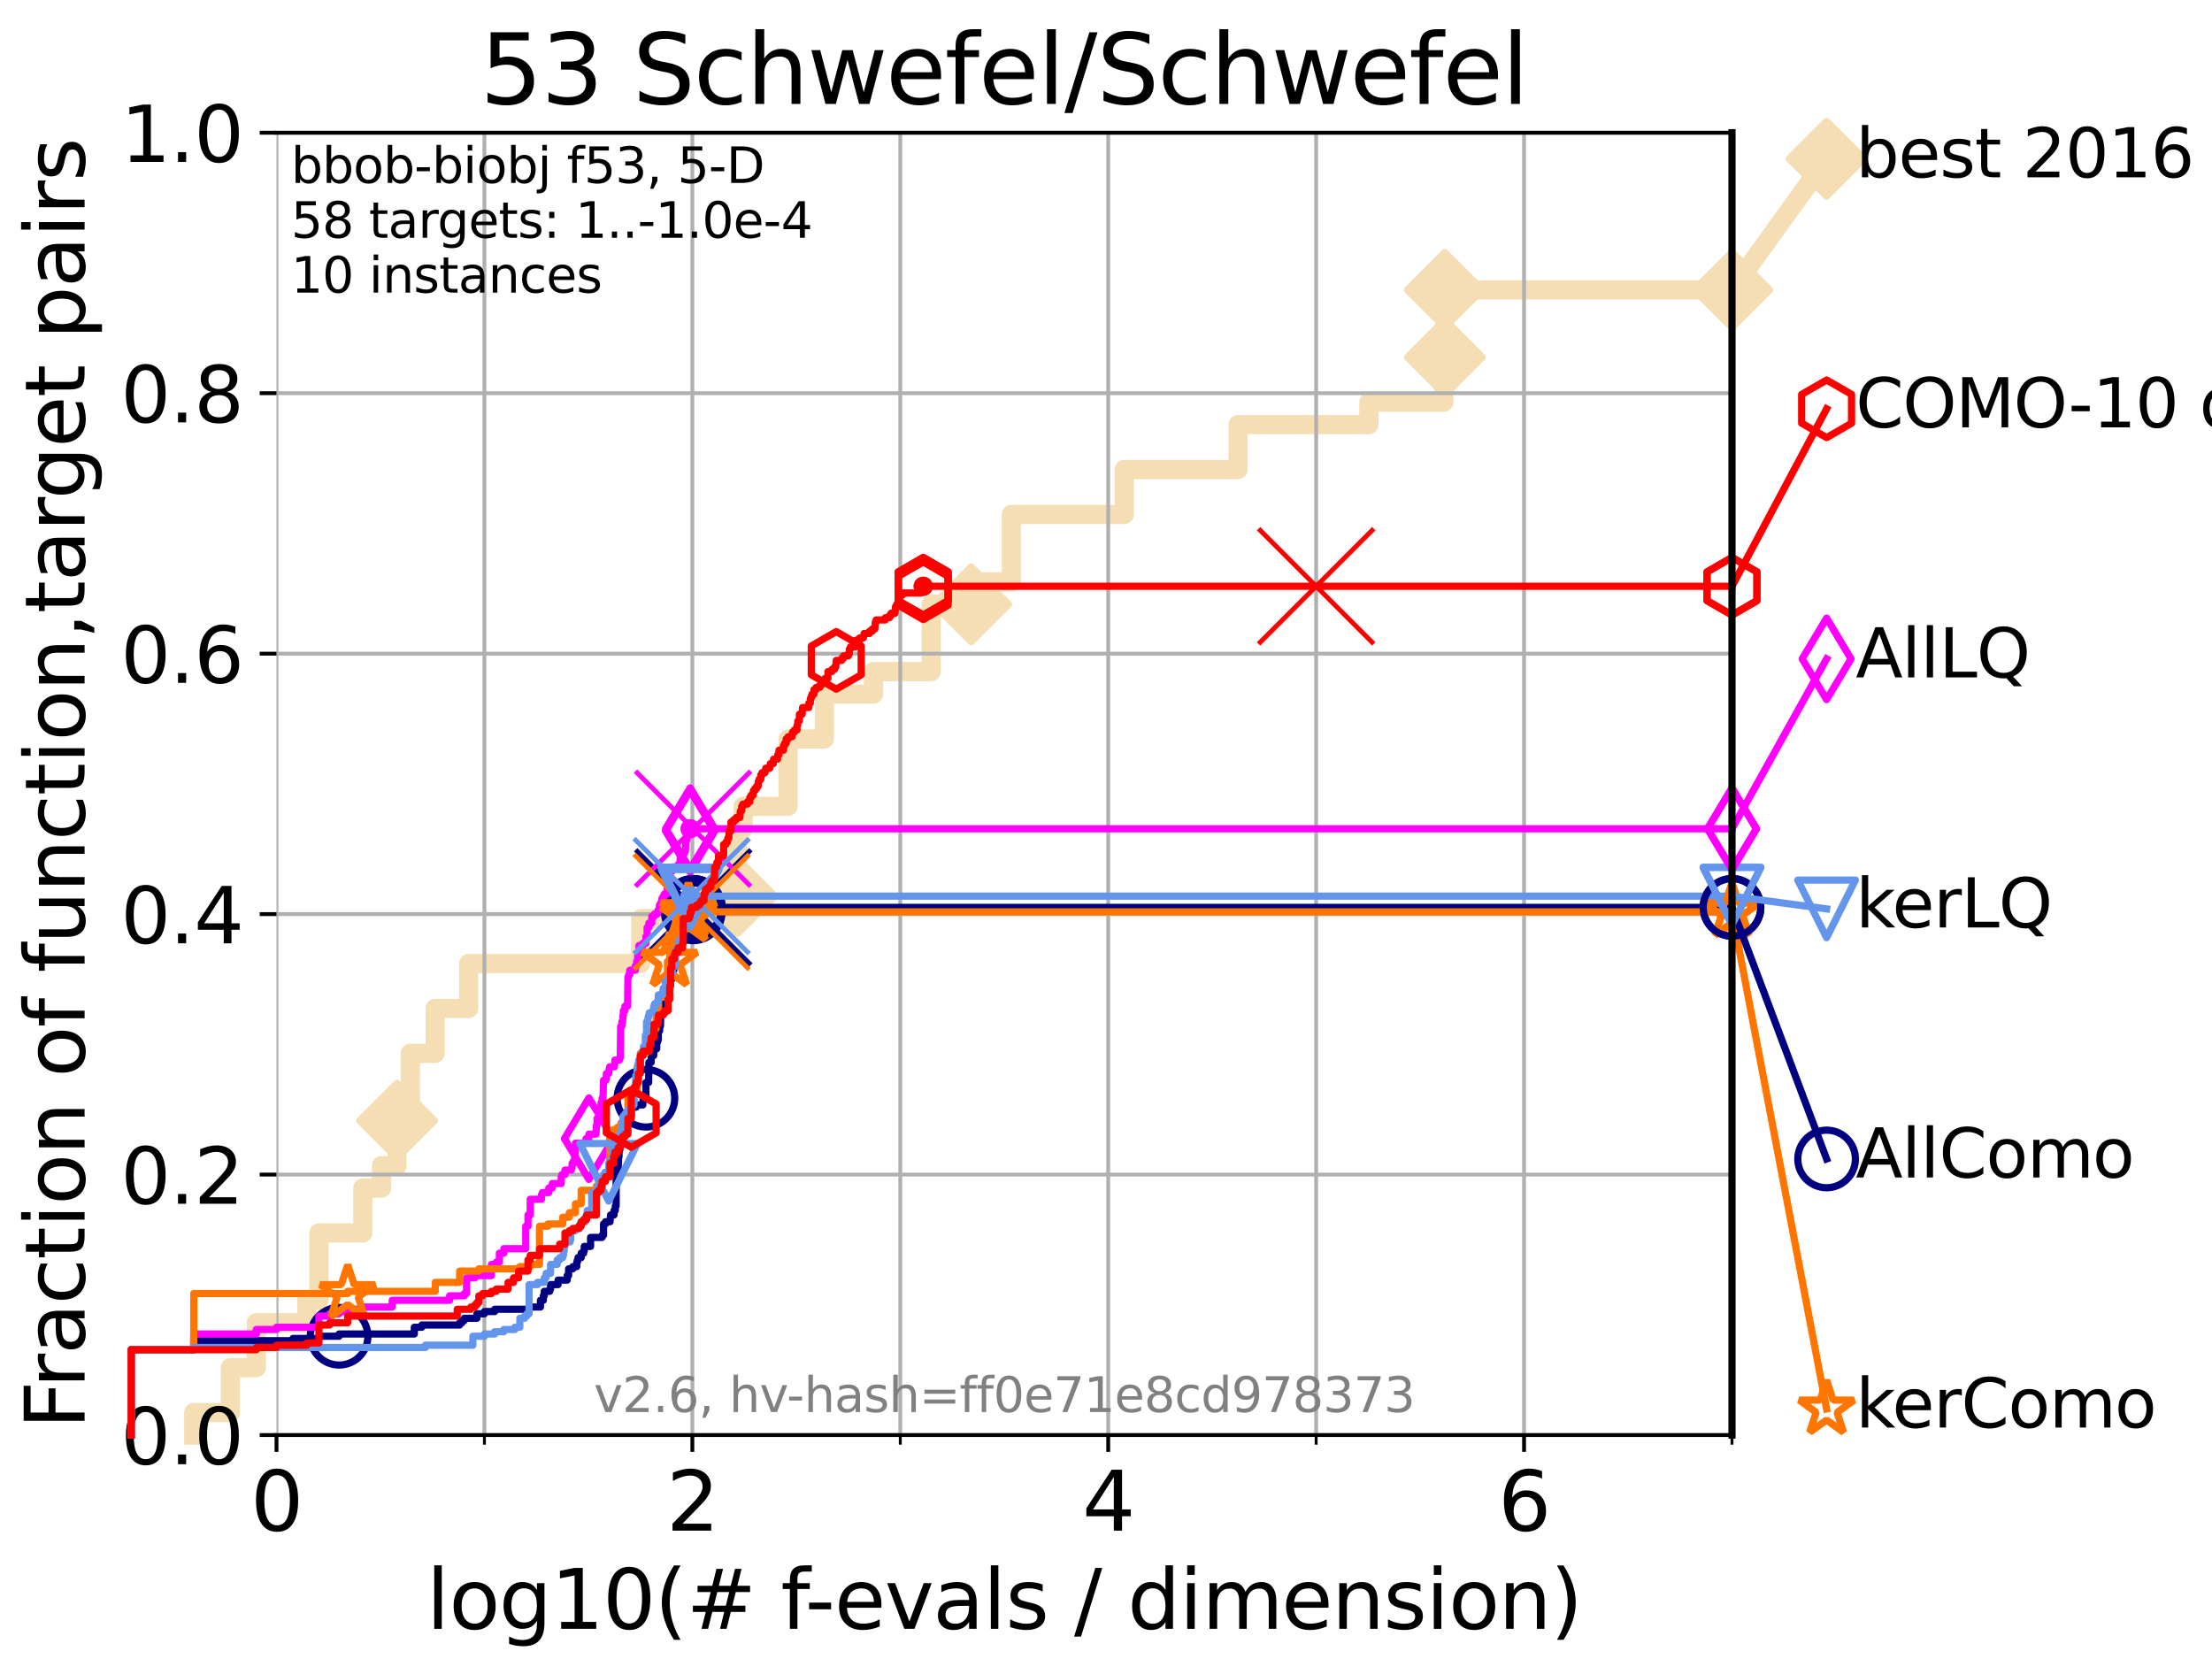 <?xml version="1.0" encoding="utf-8" standalone="no"?>
<!DOCTYPE svg PUBLIC "-//W3C//DTD SVG 1.1//EN"
  "http://www.w3.org/Graphics/SVG/1.1/DTD/svg11.dtd">
<svg xmlns:xlink="http://www.w3.org/1999/xlink" width="460.8pt" height="345.6pt" viewBox="0 0 460.8 345.6" xmlns="http://www.w3.org/2000/svg" version="1.1">
 <defs>
  <style type="text/css">*{stroke-linejoin: round; stroke-linecap: butt}</style>
 </defs>
 <g id="figure_1">
  <g id="patch_1">
   <path d="M 0 345.6 
L 460.8 345.6 
L 460.8 0 
L 0 0 
z
" style="fill: #ffffff"/>
  </g>
  <g id="axes_1">
   <g id="patch_2">
    <path d="M 57.6 298.944 
L 360.806 298.944 
L 360.806 27.648 
L 57.6 27.648 
z
" style="fill: #ffffff"/>
   </g>
   <g id="line2d_1">
    <path d="M 40.363 298.944 
L 40.363 294.266 
L 47.991 294.266 
L 47.991 284.911 
L 53.402 284.911 
L 53.402 275.556 
L 63.93 275.556 
L 63.93 270.879 
L 66.441 270.879 
L 66.441 256.846 
L 75.575 256.846 
L 75.575 247.491 
L 79.481 247.491 
L 79.481 242.814 
L 82.713 242.814 
L 82.713 233.459 
L 85.471 233.459 
L 85.471 219.426 
L 90.668 219.426 
L 90.668 210.071 
L 97.635 210.071 
L 97.635 200.716 
L 133.457 200.716 
L 133.457 191.361 
L 147.471 191.361 
L 147.471 186.684 
L 153.651 186.684 
L 153.651 172.651 
L 154.801 172.651 
L 154.801 167.974 
L 164.168 167.974 
L 164.168 153.941 
L 171.73 153.941 
L 171.73 144.586 
L 181.973 144.586 
L 181.973 139.908 
L 193.982 139.908 
L 193.982 125.876 
L 202.299 125.876 
L 202.299 121.198 
L 210.691 121.198 
L 210.691 107.166 
L 234.206 107.166 
L 234.206 97.811 
L 257.909 97.811 
L 257.909 88.456 
L 285.171 88.456 
L 285.171 83.778 
L 300.774 83.778 
L 300.774 74.423 
L 300.98 74.423 
L 300.98 60.391 
L 360.806 60.391 
" style="fill: none; stroke: #f5deb3; stroke-width: 4; stroke-linecap: square"/>
   </g>
   <g id="line2d_2">
    <defs>
     <path id="m57f84aaf54" d="M -0 7.778 
L 7.778 0 
L 0 -7.778 
L -7.778 -0 
z
" style="stroke: #f5deb3; stroke-width: 1.5; stroke-linejoin: miter"/>
    </defs>
    <g>
     <use xlink:href="#m57f84aaf54" x="82.713" y="233.459" style="fill: #f5deb3; stroke: #f5deb3; stroke-width: 1.5; stroke-linejoin: miter"/>
     <use xlink:href="#m57f84aaf54" x="153.651" y="186.684" style="fill: #f5deb3; stroke: #f5deb3; stroke-width: 1.5; stroke-linejoin: miter"/>
     <use xlink:href="#m57f84aaf54" x="202.299" y="125.876" style="fill: #f5deb3; stroke: #f5deb3; stroke-width: 1.5; stroke-linejoin: miter"/>
     <use xlink:href="#m57f84aaf54" x="300.98" y="74.423" style="fill: #f5deb3; stroke: #f5deb3; stroke-width: 1.5; stroke-linejoin: miter"/>
     <use xlink:href="#m57f84aaf54" x="300.98" y="60.391" style="fill: #f5deb3; stroke: #f5deb3; stroke-width: 1.5; stroke-linejoin: miter"/>
     <use xlink:href="#m57f84aaf54" x="360.806" y="60.391" style="fill: #f5deb3; stroke: #f5deb3; stroke-width: 1.5; stroke-linejoin: miter"/>
    </g>
   </g>
   <g id="line2d_3">
    <path style="fill: none; stroke: #f5deb3; stroke-width: 4; stroke-linecap: square"/>
    <g/>
   </g>
   <g id="line2d_4">
    <path d="M 360.806 60.391 
L 380.515 33.074 
" style="fill: none; stroke: #f5deb3; stroke-width: 4; stroke-linecap: square"/>
    <g>
     <use xlink:href="#m57f84aaf54" x="360.806" y="60.391" style="fill: #f5deb3; stroke: #f5deb3; stroke-width: 1.5; stroke-linejoin: miter"/>
     <use xlink:href="#m57f84aaf54" x="380.515" y="33.074" style="fill: #f5deb3; stroke: #f5deb3; stroke-width: 1.5; stroke-linejoin: miter"/>
    </g>
   </g>
   <g id="matplotlib.axis_1">
    <g id="xtick_1">
     <g id="line2d_5">
      <path d="M 57.6 298.944 
L 57.6 27.648 
" clip-path="url(#p0c0ccd9122)" style="fill: none; stroke: #b0b0b0; stroke-width: 0.8; stroke-linecap: square"/>
     </g>
     <g id="line2d_6">
      <defs>
       <path id="mb49b79938f" d="M 0 0 
L 0 3.5 
" style="stroke: #000000; stroke-width: 0.8"/>
      </defs>
      <g>
       <use xlink:href="#mb49b79938f" x="57.6" y="298.944" style="stroke: #000000; stroke-width: 0.8"/>
      </g>
     </g>
     <g id="text_1">
      <!-- 0 -->
      <g transform="translate(52.192 318.861) scale(0.17 -0.17)">
       <defs>
        <path id="DejaVuSans-30" d="M 2034 4250 
Q 1547 4250 1301 3770 
Q 1056 3291 1056 2328 
Q 1056 1369 1301 889 
Q 1547 409 2034 409 
Q 2525 409 2770 889 
Q 3016 1369 3016 2328 
Q 3016 3291 2770 3770 
Q 2525 4250 2034 4250 
z
M 2034 4750 
Q 2819 4750 3233 4129 
Q 3647 3509 3647 2328 
Q 3647 1150 3233 529 
Q 2819 -91 2034 -91 
Q 1250 -91 836 529 
Q 422 1150 422 2328 
Q 422 3509 836 4129 
Q 1250 4750 2034 4750 
z
" transform="scale(0.016)"/>
       </defs>
       <use xlink:href="#DejaVuSans-30"/>
      </g>
     </g>
    </g>
    <g id="xtick_2">
     <g id="line2d_7">
      <path d="M 144.23 298.944 
L 144.23 27.648 
" clip-path="url(#p0c0ccd9122)" style="fill: none; stroke: #b0b0b0; stroke-width: 0.8; stroke-linecap: square"/>
     </g>
     <g id="line2d_8">
      <g>
       <use xlink:href="#mb49b79938f" x="144.23" y="298.944" style="stroke: #000000; stroke-width: 0.8"/>
      </g>
     </g>
     <g id="text_2">
      <!-- 2 -->
      <g transform="translate(138.822 318.861) scale(0.17 -0.17)">
       <defs>
        <path id="DejaVuSans-32" d="M 1228 531 
L 3431 531 
L 3431 0 
L 469 0 
L 469 531 
Q 828 903 1448 1529 
Q 2069 2156 2228 2338 
Q 2531 2678 2651 2914 
Q 2772 3150 2772 3378 
Q 2772 3750 2511 3984 
Q 2250 4219 1831 4219 
Q 1534 4219 1204 4116 
Q 875 4013 500 3803 
L 500 4441 
Q 881 4594 1212 4672 
Q 1544 4750 1819 4750 
Q 2544 4750 2975 4387 
Q 3406 4025 3406 3419 
Q 3406 3131 3298 2873 
Q 3191 2616 2906 2266 
Q 2828 2175 2409 1742 
Q 1991 1309 1228 531 
z
" transform="scale(0.016)"/>
       </defs>
       <use xlink:href="#DejaVuSans-32"/>
      </g>
     </g>
    </g>
    <g id="xtick_3">
     <g id="line2d_9">
      <path d="M 230.861 298.944 
L 230.861 27.648 
" clip-path="url(#p0c0ccd9122)" style="fill: none; stroke: #b0b0b0; stroke-width: 0.8; stroke-linecap: square"/>
     </g>
     <g id="line2d_10">
      <g>
       <use xlink:href="#mb49b79938f" x="230.861" y="298.944" style="stroke: #000000; stroke-width: 0.8"/>
      </g>
     </g>
     <g id="text_3">
      <!-- 4 -->
      <g transform="translate(225.453 318.861) scale(0.17 -0.17)">
       <defs>
        <path id="DejaVuSans-34" d="M 2419 4116 
L 825 1625 
L 2419 1625 
L 2419 4116 
z
M 2253 4666 
L 3047 4666 
L 3047 1625 
L 3713 1625 
L 3713 1100 
L 3047 1100 
L 3047 0 
L 2419 0 
L 2419 1100 
L 313 1100 
L 313 1709 
L 2253 4666 
z
" transform="scale(0.016)"/>
       </defs>
       <use xlink:href="#DejaVuSans-34"/>
      </g>
     </g>
    </g>
    <g id="xtick_4">
     <g id="line2d_11">
      <path d="M 317.491 298.944 
L 317.491 27.648 
" clip-path="url(#p0c0ccd9122)" style="fill: none; stroke: #b0b0b0; stroke-width: 0.8; stroke-linecap: square"/>
     </g>
     <g id="line2d_12">
      <g>
       <use xlink:href="#mb49b79938f" x="317.491" y="298.944" style="stroke: #000000; stroke-width: 0.8"/>
      </g>
     </g>
     <g id="text_4">
      <!-- 6 -->
      <g transform="translate(312.083 318.861) scale(0.17 -0.17)">
       <defs>
        <path id="DejaVuSans-36" d="M 2113 2584 
Q 1688 2584 1439 2293 
Q 1191 2003 1191 1497 
Q 1191 994 1439 701 
Q 1688 409 2113 409 
Q 2538 409 2786 701 
Q 3034 994 3034 1497 
Q 3034 2003 2786 2293 
Q 2538 2584 2113 2584 
z
M 3366 4563 
L 3366 3988 
Q 3128 4100 2886 4159 
Q 2644 4219 2406 4219 
Q 1781 4219 1451 3797 
Q 1122 3375 1075 2522 
Q 1259 2794 1537 2939 
Q 1816 3084 2150 3084 
Q 2853 3084 3261 2657 
Q 3669 2231 3669 1497 
Q 3669 778 3244 343 
Q 2819 -91 2113 -91 
Q 1303 -91 875 529 
Q 447 1150 447 2328 
Q 447 3434 972 4092 
Q 1497 4750 2381 4750 
Q 2619 4750 2861 4703 
Q 3103 4656 3366 4563 
z
" transform="scale(0.016)"/>
       </defs>
       <use xlink:href="#DejaVuSans-36"/>
      </g>
     </g>
    </g>
    <g id="xtick_5">
     <g id="line2d_13">
      <path d="M 100.915 298.944 
L 100.915 27.648 
" clip-path="url(#p0c0ccd9122)" style="fill: none; stroke: #b0b0b0; stroke-width: 0.8; stroke-linecap: square"/>
     </g>
     <g id="line2d_14">
      <defs>
       <path id="m6fa6ebb49e" d="M 0 0 
L 0 2 
" style="stroke: #000000; stroke-width: 0.6"/>
      </defs>
      <g>
       <use xlink:href="#m6fa6ebb49e" x="100.915" y="298.944" style="stroke: #000000; stroke-width: 0.6"/>
      </g>
     </g>
    </g>
    <g id="xtick_6">
     <g id="line2d_15">
      <path d="M 187.546 298.944 
L 187.546 27.648 
" clip-path="url(#p0c0ccd9122)" style="fill: none; stroke: #b0b0b0; stroke-width: 0.8; stroke-linecap: square"/>
     </g>
     <g id="line2d_16">
      <g>
       <use xlink:href="#m6fa6ebb49e" x="187.546" y="298.944" style="stroke: #000000; stroke-width: 0.6"/>
      </g>
     </g>
    </g>
    <g id="xtick_7">
     <g id="line2d_17">
      <path d="M 274.176 298.944 
L 274.176 27.648 
" clip-path="url(#p0c0ccd9122)" style="fill: none; stroke: #b0b0b0; stroke-width: 0.8; stroke-linecap: square"/>
     </g>
     <g id="line2d_18">
      <g>
       <use xlink:href="#m6fa6ebb49e" x="274.176" y="298.944" style="stroke: #000000; stroke-width: 0.6"/>
      </g>
     </g>
    </g>
    <g id="xtick_8">
     <g id="line2d_19">
      <path d="M 360.806 298.944 
L 360.806 27.648 
" clip-path="url(#p0c0ccd9122)" style="fill: none; stroke: #b0b0b0; stroke-width: 0.8; stroke-linecap: square"/>
     </g>
     <g id="line2d_20">
      <g>
       <use xlink:href="#m6fa6ebb49e" x="360.806" y="298.944" style="stroke: #000000; stroke-width: 0.6"/>
      </g>
     </g>
    </g>
    <g id="text_5">
     <!-- log10(# f-evals / dimension) -->
     <g transform="translate(88.823 339.314) scale(0.17 -0.17)">
      <defs>
       <path id="DejaVuSans-6c" d="M 603 4863 
L 1178 4863 
L 1178 0 
L 603 0 
L 603 4863 
z
" transform="scale(0.016)"/>
       <path id="DejaVuSans-6f" d="M 1959 3097 
Q 1497 3097 1228 2736 
Q 959 2375 959 1747 
Q 959 1119 1226 758 
Q 1494 397 1959 397 
Q 2419 397 2687 759 
Q 2956 1122 2956 1747 
Q 2956 2369 2687 2733 
Q 2419 3097 1959 3097 
z
M 1959 3584 
Q 2709 3584 3137 3096 
Q 3566 2609 3566 1747 
Q 3566 888 3137 398 
Q 2709 -91 1959 -91 
Q 1206 -91 779 398 
Q 353 888 353 1747 
Q 353 2609 779 3096 
Q 1206 3584 1959 3584 
z
" transform="scale(0.016)"/>
       <path id="DejaVuSans-67" d="M 2906 1791 
Q 2906 2416 2648 2759 
Q 2391 3103 1925 3103 
Q 1463 3103 1205 2759 
Q 947 2416 947 1791 
Q 947 1169 1205 825 
Q 1463 481 1925 481 
Q 2391 481 2648 825 
Q 2906 1169 2906 1791 
z
M 3481 434 
Q 3481 -459 3084 -895 
Q 2688 -1331 1869 -1331 
Q 1566 -1331 1297 -1286 
Q 1028 -1241 775 -1147 
L 775 -588 
Q 1028 -725 1275 -790 
Q 1522 -856 1778 -856 
Q 2344 -856 2625 -561 
Q 2906 -266 2906 331 
L 2906 616 
Q 2728 306 2450 153 
Q 2172 0 1784 0 
Q 1141 0 747 490 
Q 353 981 353 1791 
Q 353 2603 747 3093 
Q 1141 3584 1784 3584 
Q 2172 3584 2450 3431 
Q 2728 3278 2906 2969 
L 2906 3500 
L 3481 3500 
L 3481 434 
z
" transform="scale(0.016)"/>
       <path id="DejaVuSans-31" d="M 794 531 
L 1825 531 
L 1825 4091 
L 703 3866 
L 703 4441 
L 1819 4666 
L 2450 4666 
L 2450 531 
L 3481 531 
L 3481 0 
L 794 0 
L 794 531 
z
" transform="scale(0.016)"/>
       <path id="DejaVuSans-28" d="M 1984 4856 
Q 1566 4138 1362 3434 
Q 1159 2731 1159 2009 
Q 1159 1288 1364 580 
Q 1569 -128 1984 -844 
L 1484 -844 
Q 1016 -109 783 600 
Q 550 1309 550 2009 
Q 550 2706 781 3412 
Q 1013 4119 1484 4856 
L 1984 4856 
z
" transform="scale(0.016)"/>
       <path id="DejaVuSans-23" d="M 3272 2816 
L 2363 2816 
L 2100 1772 
L 3016 1772 
L 3272 2816 
z
M 2803 4594 
L 2478 3297 
L 3391 3297 
L 3719 4594 
L 4219 4594 
L 3897 3297 
L 4872 3297 
L 4872 2816 
L 3775 2816 
L 3519 1772 
L 4513 1772 
L 4513 1294 
L 3397 1294 
L 3072 0 
L 2572 0 
L 2894 1294 
L 1978 1294 
L 1656 0 
L 1153 0 
L 1478 1294 
L 494 1294 
L 494 1772 
L 1594 1772 
L 1856 2816 
L 850 2816 
L 850 3297 
L 1978 3297 
L 2297 4594 
L 2803 4594 
z
" transform="scale(0.016)"/>
       <path id="DejaVuSans-20" transform="scale(0.016)"/>
       <path id="DejaVuSans-66" d="M 2375 4863 
L 2375 4384 
L 1825 4384 
Q 1516 4384 1395 4259 
Q 1275 4134 1275 3809 
L 1275 3500 
L 2222 3500 
L 2222 3053 
L 1275 3053 
L 1275 0 
L 697 0 
L 697 3053 
L 147 3053 
L 147 3500 
L 697 3500 
L 697 3744 
Q 697 4328 969 4595 
Q 1241 4863 1831 4863 
L 2375 4863 
z
" transform="scale(0.016)"/>
       <path id="DejaVuSans-2d" d="M 313 2009 
L 1997 2009 
L 1997 1497 
L 313 1497 
L 313 2009 
z
" transform="scale(0.016)"/>
       <path id="DejaVuSans-65" d="M 3597 1894 
L 3597 1613 
L 953 1613 
Q 991 1019 1311 708 
Q 1631 397 2203 397 
Q 2534 397 2845 478 
Q 3156 559 3463 722 
L 3463 178 
Q 3153 47 2828 -22 
Q 2503 -91 2169 -91 
Q 1331 -91 842 396 
Q 353 884 353 1716 
Q 353 2575 817 3079 
Q 1281 3584 2069 3584 
Q 2775 3584 3186 3129 
Q 3597 2675 3597 1894 
z
M 3022 2063 
Q 3016 2534 2758 2815 
Q 2500 3097 2075 3097 
Q 1594 3097 1305 2825 
Q 1016 2553 972 2059 
L 3022 2063 
z
" transform="scale(0.016)"/>
       <path id="DejaVuSans-76" d="M 191 3500 
L 800 3500 
L 1894 563 
L 2988 3500 
L 3597 3500 
L 2284 0 
L 1503 0 
L 191 3500 
z
" transform="scale(0.016)"/>
       <path id="DejaVuSans-61" d="M 2194 1759 
Q 1497 1759 1228 1600 
Q 959 1441 959 1056 
Q 959 750 1161 570 
Q 1363 391 1709 391 
Q 2188 391 2477 730 
Q 2766 1069 2766 1631 
L 2766 1759 
L 2194 1759 
z
M 3341 1997 
L 3341 0 
L 2766 0 
L 2766 531 
Q 2569 213 2275 61 
Q 1981 -91 1556 -91 
Q 1019 -91 701 211 
Q 384 513 384 1019 
Q 384 1609 779 1909 
Q 1175 2209 1959 2209 
L 2766 2209 
L 2766 2266 
Q 2766 2663 2505 2880 
Q 2244 3097 1772 3097 
Q 1472 3097 1187 3025 
Q 903 2953 641 2809 
L 641 3341 
Q 956 3463 1253 3523 
Q 1550 3584 1831 3584 
Q 2591 3584 2966 3190 
Q 3341 2797 3341 1997 
z
" transform="scale(0.016)"/>
       <path id="DejaVuSans-73" d="M 2834 3397 
L 2834 2853 
Q 2591 2978 2328 3040 
Q 2066 3103 1784 3103 
Q 1356 3103 1142 2972 
Q 928 2841 928 2578 
Q 928 2378 1081 2264 
Q 1234 2150 1697 2047 
L 1894 2003 
Q 2506 1872 2764 1633 
Q 3022 1394 3022 966 
Q 3022 478 2636 193 
Q 2250 -91 1575 -91 
Q 1294 -91 989 -36 
Q 684 19 347 128 
L 347 722 
Q 666 556 975 473 
Q 1284 391 1588 391 
Q 1994 391 2212 530 
Q 2431 669 2431 922 
Q 2431 1156 2273 1281 
Q 2116 1406 1581 1522 
L 1381 1569 
Q 847 1681 609 1914 
Q 372 2147 372 2553 
Q 372 3047 722 3315 
Q 1072 3584 1716 3584 
Q 2034 3584 2315 3537 
Q 2597 3491 2834 3397 
z
" transform="scale(0.016)"/>
       <path id="DejaVuSans-2f" d="M 1625 4666 
L 2156 4666 
L 531 -594 
L 0 -594 
L 1625 4666 
z
" transform="scale(0.016)"/>
       <path id="DejaVuSans-64" d="M 2906 2969 
L 2906 4863 
L 3481 4863 
L 3481 0 
L 2906 0 
L 2906 525 
Q 2725 213 2448 61 
Q 2172 -91 1784 -91 
Q 1150 -91 751 415 
Q 353 922 353 1747 
Q 353 2572 751 3078 
Q 1150 3584 1784 3584 
Q 2172 3584 2448 3432 
Q 2725 3281 2906 2969 
z
M 947 1747 
Q 947 1113 1208 752 
Q 1469 391 1925 391 
Q 2381 391 2643 752 
Q 2906 1113 2906 1747 
Q 2906 2381 2643 2742 
Q 2381 3103 1925 3103 
Q 1469 3103 1208 2742 
Q 947 2381 947 1747 
z
" transform="scale(0.016)"/>
       <path id="DejaVuSans-69" d="M 603 3500 
L 1178 3500 
L 1178 0 
L 603 0 
L 603 3500 
z
M 603 4863 
L 1178 4863 
L 1178 4134 
L 603 4134 
L 603 4863 
z
" transform="scale(0.016)"/>
       <path id="DejaVuSans-6d" d="M 3328 2828 
Q 3544 3216 3844 3400 
Q 4144 3584 4550 3584 
Q 5097 3584 5394 3201 
Q 5691 2819 5691 2113 
L 5691 0 
L 5113 0 
L 5113 2094 
Q 5113 2597 4934 2840 
Q 4756 3084 4391 3084 
Q 3944 3084 3684 2787 
Q 3425 2491 3425 1978 
L 3425 0 
L 2847 0 
L 2847 2094 
Q 2847 2600 2669 2842 
Q 2491 3084 2119 3084 
Q 1678 3084 1418 2786 
Q 1159 2488 1159 1978 
L 1159 0 
L 581 0 
L 581 3500 
L 1159 3500 
L 1159 2956 
Q 1356 3278 1631 3431 
Q 1906 3584 2284 3584 
Q 2666 3584 2933 3390 
Q 3200 3197 3328 2828 
z
" transform="scale(0.016)"/>
       <path id="DejaVuSans-6e" d="M 3513 2113 
L 3513 0 
L 2938 0 
L 2938 2094 
Q 2938 2591 2744 2837 
Q 2550 3084 2163 3084 
Q 1697 3084 1428 2787 
Q 1159 2491 1159 1978 
L 1159 0 
L 581 0 
L 581 3500 
L 1159 3500 
L 1159 2956 
Q 1366 3272 1645 3428 
Q 1925 3584 2291 3584 
Q 2894 3584 3203 3211 
Q 3513 2838 3513 2113 
z
" transform="scale(0.016)"/>
       <path id="DejaVuSans-29" d="M 513 4856 
L 1013 4856 
Q 1481 4119 1714 3412 
Q 1947 2706 1947 2009 
Q 1947 1309 1714 600 
Q 1481 -109 1013 -844 
L 513 -844 
Q 928 -128 1133 580 
Q 1338 1288 1338 2009 
Q 1338 2731 1133 3434 
Q 928 4138 513 4856 
z
" transform="scale(0.016)"/>
      </defs>
      <use xlink:href="#DejaVuSans-6c"/>
      <use xlink:href="#DejaVuSans-6f" x="27.783"/>
      <use xlink:href="#DejaVuSans-67" x="88.965"/>
      <use xlink:href="#DejaVuSans-31" x="152.441"/>
      <use xlink:href="#DejaVuSans-30" x="216.064"/>
      <use xlink:href="#DejaVuSans-28" x="279.688"/>
      <use xlink:href="#DejaVuSans-23" x="318.701"/>
      <use xlink:href="#DejaVuSans-20" x="402.49"/>
      <use xlink:href="#DejaVuSans-66" x="434.277"/>
      <use xlink:href="#DejaVuSans-2d" x="463.982"/>
      <use xlink:href="#DejaVuSans-65" x="500.066"/>
      <use xlink:href="#DejaVuSans-76" x="561.59"/>
      <use xlink:href="#DejaVuSans-61" x="620.77"/>
      <use xlink:href="#DejaVuSans-6c" x="682.049"/>
      <use xlink:href="#DejaVuSans-73" x="709.832"/>
      <use xlink:href="#DejaVuSans-20" x="761.932"/>
      <use xlink:href="#DejaVuSans-2f" x="793.719"/>
      <use xlink:href="#DejaVuSans-20" x="827.41"/>
      <use xlink:href="#DejaVuSans-64" x="859.197"/>
      <use xlink:href="#DejaVuSans-69" x="922.674"/>
      <use xlink:href="#DejaVuSans-6d" x="950.457"/>
      <use xlink:href="#DejaVuSans-65" x="1047.869"/>
      <use xlink:href="#DejaVuSans-6e" x="1109.393"/>
      <use xlink:href="#DejaVuSans-73" x="1172.771"/>
      <use xlink:href="#DejaVuSans-69" x="1224.871"/>
      <use xlink:href="#DejaVuSans-6f" x="1252.654"/>
      <use xlink:href="#DejaVuSans-6e" x="1313.836"/>
      <use xlink:href="#DejaVuSans-29" x="1377.215"/>
     </g>
    </g>
   </g>
   <g id="matplotlib.axis_2">
    <g id="ytick_1">
     <g id="line2d_21">
      <path d="M 57.6 298.944 
L 360.806 298.944 
" clip-path="url(#p0c0ccd9122)" style="fill: none; stroke: #b0b0b0; stroke-width: 0.8; stroke-linecap: square"/>
     </g>
     <g id="line2d_22">
      <defs>
       <path id="m116b5034b1" d="M 0 0 
L -3.5 0 
" style="stroke: #000000; stroke-width: 0.8"/>
      </defs>
      <g>
       <use xlink:href="#m116b5034b1" x="57.6" y="298.944" style="stroke: #000000; stroke-width: 0.8"/>
      </g>
     </g>
     <g id="text_6">
      <!-- 0.0 -->
      <g transform="translate(25.155 305.023) scale(0.16 -0.16)">
       <defs>
        <path id="DejaVuSans-2e" d="M 684 794 
L 1344 794 
L 1344 0 
L 684 0 
L 684 794 
z
" transform="scale(0.016)"/>
       </defs>
       <use xlink:href="#DejaVuSans-30"/>
       <use xlink:href="#DejaVuSans-2e" x="63.623"/>
       <use xlink:href="#DejaVuSans-30" x="95.41"/>
      </g>
     </g>
    </g>
    <g id="ytick_2">
     <g id="line2d_23">
      <path d="M 57.6 244.685 
L 360.806 244.685 
" clip-path="url(#p0c0ccd9122)" style="fill: none; stroke: #b0b0b0; stroke-width: 0.8; stroke-linecap: square"/>
     </g>
     <g id="line2d_24">
      <g>
       <use xlink:href="#m116b5034b1" x="57.6" y="244.685" style="stroke: #000000; stroke-width: 0.8"/>
      </g>
     </g>
     <g id="text_7">
      <!-- 0.2 -->
      <g transform="translate(25.155 250.764) scale(0.16 -0.16)">
       <use xlink:href="#DejaVuSans-30"/>
       <use xlink:href="#DejaVuSans-2e" x="63.623"/>
       <use xlink:href="#DejaVuSans-32" x="95.41"/>
      </g>
     </g>
    </g>
    <g id="ytick_3">
     <g id="line2d_25">
      <path d="M 57.6 190.426 
L 360.806 190.426 
" clip-path="url(#p0c0ccd9122)" style="fill: none; stroke: #b0b0b0; stroke-width: 0.8; stroke-linecap: square"/>
     </g>
     <g id="line2d_26">
      <g>
       <use xlink:href="#m116b5034b1" x="57.6" y="190.426" style="stroke: #000000; stroke-width: 0.8"/>
      </g>
     </g>
     <g id="text_8">
      <!-- 0.4 -->
      <g transform="translate(25.155 196.504) scale(0.16 -0.16)">
       <use xlink:href="#DejaVuSans-30"/>
       <use xlink:href="#DejaVuSans-2e" x="63.623"/>
       <use xlink:href="#DejaVuSans-34" x="95.41"/>
      </g>
     </g>
    </g>
    <g id="ytick_4">
     <g id="line2d_27">
      <path d="M 57.6 136.166 
L 360.806 136.166 
" clip-path="url(#p0c0ccd9122)" style="fill: none; stroke: #b0b0b0; stroke-width: 0.8; stroke-linecap: square"/>
     </g>
     <g id="line2d_28">
      <g>
       <use xlink:href="#m116b5034b1" x="57.6" y="136.166" style="stroke: #000000; stroke-width: 0.8"/>
      </g>
     </g>
     <g id="text_9">
      <!-- 0.6 -->
      <g transform="translate(25.155 142.245) scale(0.16 -0.16)">
       <use xlink:href="#DejaVuSans-30"/>
       <use xlink:href="#DejaVuSans-2e" x="63.623"/>
       <use xlink:href="#DejaVuSans-36" x="95.41"/>
      </g>
     </g>
    </g>
    <g id="ytick_5">
     <g id="line2d_29">
      <path d="M 57.6 81.907 
L 360.806 81.907 
" clip-path="url(#p0c0ccd9122)" style="fill: none; stroke: #b0b0b0; stroke-width: 0.8; stroke-linecap: square"/>
     </g>
     <g id="line2d_30">
      <g>
       <use xlink:href="#m116b5034b1" x="57.6" y="81.907" style="stroke: #000000; stroke-width: 0.8"/>
      </g>
     </g>
     <g id="text_10">
      <!-- 0.8 -->
      <g transform="translate(25.155 87.986) scale(0.16 -0.16)">
       <defs>
        <path id="DejaVuSans-38" d="M 2034 2216 
Q 1584 2216 1326 1975 
Q 1069 1734 1069 1313 
Q 1069 891 1326 650 
Q 1584 409 2034 409 
Q 2484 409 2743 651 
Q 3003 894 3003 1313 
Q 3003 1734 2745 1975 
Q 2488 2216 2034 2216 
z
M 1403 2484 
Q 997 2584 770 2862 
Q 544 3141 544 3541 
Q 544 4100 942 4425 
Q 1341 4750 2034 4750 
Q 2731 4750 3128 4425 
Q 3525 4100 3525 3541 
Q 3525 3141 3298 2862 
Q 3072 2584 2669 2484 
Q 3125 2378 3379 2068 
Q 3634 1759 3634 1313 
Q 3634 634 3220 271 
Q 2806 -91 2034 -91 
Q 1263 -91 848 271 
Q 434 634 434 1313 
Q 434 1759 690 2068 
Q 947 2378 1403 2484 
z
M 1172 3481 
Q 1172 3119 1398 2916 
Q 1625 2713 2034 2713 
Q 2441 2713 2670 2916 
Q 2900 3119 2900 3481 
Q 2900 3844 2670 4047 
Q 2441 4250 2034 4250 
Q 1625 4250 1398 4047 
Q 1172 3844 1172 3481 
z
" transform="scale(0.016)"/>
       </defs>
       <use xlink:href="#DejaVuSans-30"/>
       <use xlink:href="#DejaVuSans-2e" x="63.623"/>
       <use xlink:href="#DejaVuSans-38" x="95.41"/>
      </g>
     </g>
    </g>
    <g id="ytick_6">
     <g id="line2d_31">
      <path d="M 57.6 27.648 
L 360.806 27.648 
" clip-path="url(#p0c0ccd9122)" style="fill: none; stroke: #b0b0b0; stroke-width: 0.8; stroke-linecap: square"/>
     </g>
     <g id="line2d_32">
      <g>
       <use xlink:href="#m116b5034b1" x="57.6" y="27.648" style="stroke: #000000; stroke-width: 0.8"/>
      </g>
     </g>
     <g id="text_11">
      <!-- 1.0 -->
      <g transform="translate(25.155 33.727) scale(0.16 -0.16)">
       <use xlink:href="#DejaVuSans-31"/>
       <use xlink:href="#DejaVuSans-2e" x="63.623"/>
       <use xlink:href="#DejaVuSans-30" x="95.41"/>
      </g>
     </g>
    </g>
    <g id="text_12">
     <!-- Fraction of function,target pairs -->
     <g transform="translate(17.62 297.681) rotate(-90) scale(0.17 -0.17)">
      <defs>
       <path id="DejaVuSans-46" d="M 628 4666 
L 3309 4666 
L 3309 4134 
L 1259 4134 
L 1259 2759 
L 3109 2759 
L 3109 2228 
L 1259 2228 
L 1259 0 
L 628 0 
L 628 4666 
z
" transform="scale(0.016)"/>
       <path id="DejaVuSans-72" d="M 2631 2963 
Q 2534 3019 2420 3045 
Q 2306 3072 2169 3072 
Q 1681 3072 1420 2755 
Q 1159 2438 1159 1844 
L 1159 0 
L 581 0 
L 581 3500 
L 1159 3500 
L 1159 2956 
Q 1341 3275 1631 3429 
Q 1922 3584 2338 3584 
Q 2397 3584 2469 3576 
Q 2541 3569 2628 3553 
L 2631 2963 
z
" transform="scale(0.016)"/>
       <path id="DejaVuSans-63" d="M 3122 3366 
L 3122 2828 
Q 2878 2963 2633 3030 
Q 2388 3097 2138 3097 
Q 1578 3097 1268 2742 
Q 959 2388 959 1747 
Q 959 1106 1268 751 
Q 1578 397 2138 397 
Q 2388 397 2633 464 
Q 2878 531 3122 666 
L 3122 134 
Q 2881 22 2623 -34 
Q 2366 -91 2075 -91 
Q 1284 -91 818 406 
Q 353 903 353 1747 
Q 353 2603 823 3093 
Q 1294 3584 2113 3584 
Q 2378 3584 2631 3529 
Q 2884 3475 3122 3366 
z
" transform="scale(0.016)"/>
       <path id="DejaVuSans-74" d="M 1172 4494 
L 1172 3500 
L 2356 3500 
L 2356 3053 
L 1172 3053 
L 1172 1153 
Q 1172 725 1289 603 
Q 1406 481 1766 481 
L 2356 481 
L 2356 0 
L 1766 0 
Q 1100 0 847 248 
Q 594 497 594 1153 
L 594 3053 
L 172 3053 
L 172 3500 
L 594 3500 
L 594 4494 
L 1172 4494 
z
" transform="scale(0.016)"/>
       <path id="DejaVuSans-75" d="M 544 1381 
L 544 3500 
L 1119 3500 
L 1119 1403 
Q 1119 906 1312 657 
Q 1506 409 1894 409 
Q 2359 409 2629 706 
Q 2900 1003 2900 1516 
L 2900 3500 
L 3475 3500 
L 3475 0 
L 2900 0 
L 2900 538 
Q 2691 219 2414 64 
Q 2138 -91 1772 -91 
Q 1169 -91 856 284 
Q 544 659 544 1381 
z
M 1991 3584 
L 1991 3584 
z
" transform="scale(0.016)"/>
       <path id="DejaVuSans-2c" d="M 750 794 
L 1409 794 
L 1409 256 
L 897 -744 
L 494 -744 
L 750 256 
L 750 794 
z
" transform="scale(0.016)"/>
       <path id="DejaVuSans-70" d="M 1159 525 
L 1159 -1331 
L 581 -1331 
L 581 3500 
L 1159 3500 
L 1159 2969 
Q 1341 3281 1617 3432 
Q 1894 3584 2278 3584 
Q 2916 3584 3314 3078 
Q 3713 2572 3713 1747 
Q 3713 922 3314 415 
Q 2916 -91 2278 -91 
Q 1894 -91 1617 61 
Q 1341 213 1159 525 
z
M 3116 1747 
Q 3116 2381 2855 2742 
Q 2594 3103 2138 3103 
Q 1681 3103 1420 2742 
Q 1159 2381 1159 1747 
Q 1159 1113 1420 752 
Q 1681 391 2138 391 
Q 2594 391 2855 752 
Q 3116 1113 3116 1747 
z
" transform="scale(0.016)"/>
      </defs>
      <use xlink:href="#DejaVuSans-46"/>
      <use xlink:href="#DejaVuSans-72" x="50.27"/>
      <use xlink:href="#DejaVuSans-61" x="91.383"/>
      <use xlink:href="#DejaVuSans-63" x="152.662"/>
      <use xlink:href="#DejaVuSans-74" x="207.643"/>
      <use xlink:href="#DejaVuSans-69" x="246.852"/>
      <use xlink:href="#DejaVuSans-6f" x="274.635"/>
      <use xlink:href="#DejaVuSans-6e" x="335.816"/>
      <use xlink:href="#DejaVuSans-20" x="399.195"/>
      <use xlink:href="#DejaVuSans-6f" x="430.982"/>
      <use xlink:href="#DejaVuSans-66" x="492.164"/>
      <use xlink:href="#DejaVuSans-20" x="527.369"/>
      <use xlink:href="#DejaVuSans-66" x="559.156"/>
      <use xlink:href="#DejaVuSans-75" x="594.361"/>
      <use xlink:href="#DejaVuSans-6e" x="657.74"/>
      <use xlink:href="#DejaVuSans-63" x="721.119"/>
      <use xlink:href="#DejaVuSans-74" x="776.1"/>
      <use xlink:href="#DejaVuSans-69" x="815.309"/>
      <use xlink:href="#DejaVuSans-6f" x="843.092"/>
      <use xlink:href="#DejaVuSans-6e" x="904.273"/>
      <use xlink:href="#DejaVuSans-2c" x="967.652"/>
      <use xlink:href="#DejaVuSans-74" x="999.439"/>
      <use xlink:href="#DejaVuSans-61" x="1038.648"/>
      <use xlink:href="#DejaVuSans-72" x="1099.928"/>
      <use xlink:href="#DejaVuSans-67" x="1139.291"/>
      <use xlink:href="#DejaVuSans-65" x="1202.768"/>
      <use xlink:href="#DejaVuSans-74" x="1264.291"/>
      <use xlink:href="#DejaVuSans-20" x="1303.5"/>
      <use xlink:href="#DejaVuSans-70" x="1335.287"/>
      <use xlink:href="#DejaVuSans-61" x="1398.764"/>
      <use xlink:href="#DejaVuSans-69" x="1460.043"/>
      <use xlink:href="#DejaVuSans-72" x="1487.826"/>
      <use xlink:href="#DejaVuSans-73" x="1528.939"/>
     </g>
    </g>
   </g>
   <g id="line2d_33">
    <defs>
     <path id="m84ed38e9d5" d="M 0 1.5 
C 0.398 1.5 0.779 1.342 1.061 1.061 
C 1.342 0.779 1.5 0.398 1.5 0 
C 1.5 -0.398 1.342 -0.779 1.061 -1.061 
C 0.779 -1.342 0.398 -1.5 0 -1.5 
C -0.398 -1.5 -0.779 -1.342 -1.061 -1.061 
C -1.342 -0.779 -1.5 -0.398 -1.5 0 
C -1.5 0.398 -1.342 0.779 -1.061 1.061 
C -0.779 1.342 -0.398 1.5 0 1.5 
z
" style="stroke: #f5deb3"/>
    </defs>
    <g>
     <use xlink:href="#m84ed38e9d5" x="300.98" y="60.391" style="fill: #f5deb3; stroke: #f5deb3"/>
     <use xlink:href="#m84ed38e9d5" x="300.98" y="60.391" style="fill: #f5deb3; stroke: #f5deb3"/>
    </g>
   </g>
   <g id="line2d_34">
    <defs>
     <path id="m988d8d48db" d="M 0 1.5 
C 0.398 1.5 0.779 1.342 1.061 1.061 
C 1.342 0.779 1.5 0.398 1.5 0 
C 1.5 -0.398 1.342 -0.779 1.061 -1.061 
C 0.779 -1.342 0.398 -1.5 0 -1.5 
C -0.398 -1.5 -0.779 -1.342 -1.061 -1.061 
C -1.342 -0.779 -1.5 -0.398 -1.5 0 
C -1.5 0.398 -1.342 0.779 -1.061 1.061 
C -0.779 1.342 -0.398 1.5 0 1.5 
z
" style="stroke: #000080"/>
    </defs>
    <g>
     <use xlink:href="#m988d8d48db" x="144.418" y="189.022" style="fill: #000080; stroke: #000080"/>
     <use xlink:href="#m988d8d48db" x="144.418" y="189.022" style="fill: #000080; stroke: #000080"/>
    </g>
   </g>
   <g id="line2d_35">
    <path d="M 27.324 298.944 
L 27.324 281.169 
L 40.363 281.169 
L 40.363 279.298 
L 61.03 279.298 
L 61.03 278.831 
L 66.441 278.831 
L 66.441 278.363 
L 70.639 278.363 
L 70.639 277.895 
L 86.307 277.895 
L 86.307 276.492 
L 87.876 276.492 
L 87.876 276.024 
L 95.753 276.024 
L 95.753 275.556 
L 96.241 275.556 
L 96.241 275.089 
L 96.718 275.089 
L 96.718 274.621 
L 99.347 274.621 
L 99.347 273.685 
L 100.915 273.685 
L 100.915 273.218 
L 103.047 273.218 
L 103.047 272.75 
L 110.221 272.75 
L 110.221 272.282 
L 112.589 272.282 
L 112.589 270.879 
L 113.186 270.879 
L 113.186 269.943 
L 113.381 269.943 
L 113.381 269.008 
L 114.51 269.008 
L 114.51 268.54 
L 114.692 268.54 
L 114.692 267.605 
L 116.253 267.605 
L 116.253 266.669 
L 118.152 266.669 
L 118.152 265.734 
L 118.451 265.734 
L 118.451 264.33 
L 119.319 264.33 
L 119.319 263.863 
L 120.149 263.863 
L 120.149 262.927 
L 120.284 262.927 
L 120.284 262.459 
L 120.418 262.459 
L 120.418 261.992 
L 121.073 261.992 
L 121.073 261.056 
L 121.582 261.056 
L 121.582 260.588 
L 121.707 260.588 
L 121.707 259.653 
L 123.03 259.653 
L 123.03 257.782 
L 125.425 257.782 
L 125.425 257.314 
L 125.729 257.314 
L 125.729 254.975 
L 126.127 254.975 
L 126.127 254.508 
L 127.087 254.508 
L 127.181 253.104 
L 127.911 253.104 
L 127.911 252.169 
L 128.178 252.169 
L 128.178 251.233 
L 128.354 251.233 
L 128.354 243.282 
L 128.786 243.282 
L 128.872 240.943 
L 128.957 240.943 
L 128.957 239.54 
L 129.125 239.54 
L 129.209 238.136 
L 129.458 238.136 
L 129.458 236.265 
L 130.027 236.265 
L 130.107 233.927 
L 130.266 233.927 
L 130.266 233.459 
L 131.266 233.459 
L 131.266 232.523 
L 131.49 232.523 
L 131.49 230.652 
L 132.499 230.652 
L 132.499 230.184 
L 133.918 230.184 
L 133.983 228.781 
L 134.558 228.781 
L 134.558 225.507 
L 135.116 225.507 
L 135.177 221.297 
L 135.658 221.297 
L 135.658 219.894 
L 136.184 219.894 
L 136.184 218.958 
L 136.3 218.958 
L 136.3 218.491 
L 136.809 218.491 
L 136.809 217.087 
L 136.975 217.087 
L 136.975 216.62 
L 137.141 216.62 
L 137.141 214.749 
L 137.413 214.749 
L 137.413 213.813 
L 137.574 213.813 
L 137.681 211.007 
L 137.841 211.007 
L 137.841 207.265 
L 138.617 207.265 
L 138.617 206.329 
L 138.969 206.329 
L 138.969 204.926 
L 139.556 204.926 
L 139.556 203.99 
L 139.986 203.99 
L 140.033 202.119 
L 140.359 202.119 
L 140.359 198.377 
L 140.995 198.377 
L 141.084 197.442 
L 141.567 197.442 
L 141.567 196.506 
L 141.911 196.506 
L 141.953 195.103 
L 142.123 195.103 
L 142.123 194.635 
L 142.332 194.635 
L 142.332 193.7 
L 142.621 193.7 
L 142.703 192.764 
L 143.066 192.764 
L 143.066 191.829 
L 143.186 191.829 
L 143.186 190.893 
L 144.305 190.893 
L 144.305 189.958 
L 144.418 189.958 
L 144.418 189.022 
L 360.806 189.022 
L 360.806 189.022 
" style="fill: none; stroke: #000080; stroke-width: 1.5; stroke-linecap: square"/>
   </g>
   <g id="line2d_36">
    <defs>
     <path id="m985aeb87d5" d="M 0 6 
C 1.591 6 3.117 5.368 4.243 4.243 
C 5.368 3.117 6 1.591 6 0 
C 6 -1.591 5.368 -3.117 4.243 -4.243 
C 3.117 -5.368 1.591 -6 0 -6 
C -1.591 -6 -3.117 -5.368 -4.243 -4.243 
C -5.368 -3.117 -6 -1.591 -6 0 
C -6 1.591 -5.368 3.117 -4.243 4.243 
C -3.117 5.368 -1.591 6 0 6 
z
" style="stroke: #000080; stroke-width: 1.5"/>
    </defs>
    <g>
     <use xlink:href="#m985aeb87d5" x="70.639" y="278.363" style="fill-opacity: 0; stroke: #000080; stroke-width: 1.5"/>
     <use xlink:href="#m985aeb87d5" x="134.558" y="228.781" style="fill-opacity: 0; stroke: #000080; stroke-width: 1.5"/>
     <use xlink:href="#m985aeb87d5" x="144.418" y="189.958" style="fill-opacity: 0; stroke: #000080; stroke-width: 1.5"/>
     <use xlink:href="#m985aeb87d5" x="144.418" y="189.022" style="fill-opacity: 0; stroke: #000080; stroke-width: 1.5"/>
     <use xlink:href="#m985aeb87d5" x="144.418" y="189.022" style="fill-opacity: 0; stroke: #000080; stroke-width: 1.5"/>
     <use xlink:href="#m985aeb87d5" x="360.806" y="189.022" style="fill-opacity: 0; stroke: #000080; stroke-width: 1.5"/>
    </g>
   </g>
   <g id="line2d_37">
    <path style="fill: none; stroke: #000080; stroke-width: 1.5; stroke-linecap: square"/>
    <g/>
   </g>
   <g id="line2d_38">
    <path d="M 144.418 189.022 
" clip-path="url(#p0c0ccd9122)" style="fill: none; stroke: #000080; stroke-width: 1.5; stroke-linecap: square"/>
    <defs>
     <path id="mae5c1a2df9" d="M -12 12 
L 12 -12 
M -12 -12 
L 12 12 
" style="stroke: #000080"/>
    </defs>
    <g clip-path="url(#p0c0ccd9122)">
     <use xlink:href="#mae5c1a2df9" x="144.418" y="189.022" style="fill: #000080; stroke: #000080"/>
    </g>
   </g>
   <g id="line2d_39">
    <defs>
     <path id="m2d3b36d29d" d="M 0 1.5 
C 0.398 1.5 0.779 1.342 1.061 1.061 
C 1.342 0.779 1.5 0.398 1.5 0 
C 1.5 -0.398 1.342 -0.779 1.061 -1.061 
C 0.779 -1.342 0.398 -1.5 0 -1.5 
C -0.398 -1.5 -0.779 -1.342 -1.061 -1.061 
C -1.342 -0.779 -1.5 -0.398 -1.5 0 
C -1.5 0.398 -1.342 0.779 -1.061 1.061 
C -0.779 1.342 -0.398 1.5 0 1.5 
z
" style="stroke: #ff00ff"/>
    </defs>
    <g>
     <use xlink:href="#m2d3b36d29d" x="143.773" y="172.651" style="fill: #ff00ff; stroke: #ff00ff"/>
     <use xlink:href="#m2d3b36d29d" x="143.773" y="172.651" style="fill: #ff00ff; stroke: #ff00ff"/>
    </g>
   </g>
   <g id="line2d_40">
    <path d="M 27.324 298.944 
L 27.324 281.169 
L 40.363 281.169 
L 40.363 277.895 
L 53.402 277.895 
L 53.402 276.96 
L 57.6 276.96 
L 57.6 276.492 
L 66.441 276.492 
L 66.441 274.153 
L 68.657 274.153 
L 68.657 273.685 
L 70.639 273.685 
L 70.639 273.218 
L 74.069 273.218 
L 74.069 272.75 
L 75.575 272.75 
L 75.575 272.282 
L 81.696 272.282 
L 81.696 270.879 
L 93.66 270.879 
L 93.66 269.943 
L 96.718 269.943 
L 96.718 269.476 
L 97.182 269.476 
L 97.182 266.201 
L 98.933 266.201 
L 98.933 265.734 
L 102.363 265.734 
L 102.363 263.395 
L 103.38 263.395 
L 103.38 262.927 
L 104.029 262.927 
L 104.029 261.056 
L 104.962 261.056 
L 104.962 260.121 
L 109.52 260.121 
L 109.52 255.443 
L 109.99 255.443 
L 109.99 253.104 
L 110.449 253.104 
L 110.449 249.83 
L 112.79 249.83 
L 112.79 248.895 
L 112.989 248.895 
L 112.989 248.427 
L 114.327 248.427 
L 114.327 247.491 
L 115.051 247.491 
L 115.051 246.556 
L 116.908 246.556 
L 116.908 245.153 
L 117.068 245.153 
L 117.068 244.685 
L 117.695 244.685 
L 117.695 243.749 
L 119.034 243.749 
L 119.034 243.282 
L 119.177 243.282 
L 119.177 242.346 
L 119.46 242.346 
L 119.46 241.878 
L 119.739 241.878 
L 119.739 240.475 
L 119.876 240.475 
L 119.876 238.136 
L 122.077 238.136 
L 122.077 237.201 
L 122.678 237.201 
L 122.678 236.265 
L 124.156 236.265 
L 124.265 234.394 
L 124.374 234.394 
L 124.374 232.991 
L 125.012 232.991 
L 125.116 231.588 
L 125.219 231.588 
L 125.219 229.717 
L 125.425 229.717 
L 125.425 228.781 
L 125.628 228.781 
L 125.729 225.039 
L 126.226 225.039 
L 126.323 223.636 
L 126.804 223.636 
L 126.899 222.7 
L 126.994 222.7 
L 126.994 222.233 
L 128.001 222.233 
L 128.09 220.829 
L 129.041 220.829 
L 129.041 220.362 
L 129.209 220.362 
L 129.293 213.813 
L 129.541 213.813 
L 129.541 212.878 
L 129.704 212.878 
L 129.786 211.474 
L 129.866 211.474 
L 129.866 210.539 
L 130.187 210.539 
L 130.187 209.603 
L 130.734 209.603 
L 130.811 203.523 
L 130.964 203.523 
L 130.964 203.055 
L 131.191 203.055 
L 131.191 202.119 
L 132.358 202.119 
L 132.358 201.184 
L 132.639 201.184 
L 132.639 200.248 
L 132.847 200.248 
L 132.847 198.845 
L 133.12 198.845 
L 133.12 196.974 
L 133.918 196.974 
L 133.918 196.506 
L 134.558 196.506 
L 134.558 195.103 
L 134.808 195.103 
L 134.808 193.232 
L 135.177 193.232 
L 135.177 192.297 
L 135.776 192.297 
L 135.776 190.893 
L 136.3 190.893 
L 136.3 190.426 
L 136.92 190.426 
L 136.92 189.958 
L 137.141 189.958 
L 137.141 189.49 
L 137.359 189.49 
L 137.359 188.555 
L 137.628 188.555 
L 137.628 188.087 
L 137.841 188.087 
L 137.893 187.151 
L 138.155 187.151 
L 138.155 186.684 
L 138.413 186.684 
L 138.413 186.216 
L 139.018 186.216 
L 139.018 184.813 
L 139.265 184.813 
L 139.363 183.877 
L 139.46 183.877 
L 139.556 181.538 
L 139.986 181.538 
L 140.08 180.603 
L 141.261 180.603 
L 141.261 180.135 
L 141.611 180.135 
L 141.697 178.732 
L 141.953 178.732 
L 141.953 177.796 
L 142.58 177.796 
L 142.58 177.329 
L 142.784 177.329 
L 142.865 174.99 
L 143.106 174.99 
L 143.106 174.054 
L 143.305 174.054 
L 143.384 173.119 
L 143.773 173.119 
L 143.773 172.651 
L 360.806 172.651 
L 360.806 172.651 
" style="fill: none; stroke: #ff00ff; stroke-width: 1.5; stroke-linecap: square"/>
   </g>
   <g id="line2d_41">
    <defs>
     <path id="m7a2b1c60df" d="M -0 8.485 
L 5.091 0 
L 0 -8.485 
L -5.091 -0 
z
" style="stroke: #ff00ff; stroke-width: 1.5; stroke-linejoin: miter"/>
    </defs>
    <g>
     <use xlink:href="#m7a2b1c60df" x="122.678" y="237.201" style="fill-opacity: 0; stroke: #ff00ff; stroke-width: 1.5; stroke-linejoin: miter"/>
     <use xlink:href="#m7a2b1c60df" x="143.773" y="173.119" style="fill-opacity: 0; stroke: #ff00ff; stroke-width: 1.5; stroke-linejoin: miter"/>
     <use xlink:href="#m7a2b1c60df" x="143.773" y="173.119" style="fill-opacity: 0; stroke: #ff00ff; stroke-width: 1.5; stroke-linejoin: miter"/>
     <use xlink:href="#m7a2b1c60df" x="143.773" y="172.651" style="fill-opacity: 0; stroke: #ff00ff; stroke-width: 1.5; stroke-linejoin: miter"/>
     <use xlink:href="#m7a2b1c60df" x="143.773" y="172.651" style="fill-opacity: 0; stroke: #ff00ff; stroke-width: 1.5; stroke-linejoin: miter"/>
     <use xlink:href="#m7a2b1c60df" x="360.806" y="172.651" style="fill-opacity: 0; stroke: #ff00ff; stroke-width: 1.5; stroke-linejoin: miter"/>
    </g>
   </g>
   <g id="line2d_42">
    <path style="fill: none; stroke: #ff00ff; stroke-width: 1.5; stroke-linecap: square"/>
    <g/>
   </g>
   <g id="line2d_43">
    <path d="M 144.38 172.651 
" clip-path="url(#p0c0ccd9122)" style="fill: none; stroke: #ff00ff; stroke-width: 1.5; stroke-linecap: square"/>
    <defs>
     <path id="md0a4bb79d7" d="M -12 12 
L 12 -12 
M -12 -12 
L 12 12 
" style="stroke: #ff00ff"/>
    </defs>
    <g clip-path="url(#p0c0ccd9122)">
     <use xlink:href="#md0a4bb79d7" x="144.38" y="172.651" style="fill: #ff00ff; stroke: #ff00ff"/>
    </g>
   </g>
   <g id="line2d_44">
    <defs>
     <path id="m5197399fd6" d="M 0 1.5 
C 0.398 1.5 0.779 1.342 1.061 1.061 
C 1.342 0.779 1.5 0.398 1.5 0 
C 1.5 -0.398 1.342 -0.779 1.061 -1.061 
C 0.779 -1.342 0.398 -1.5 0 -1.5 
C -0.398 -1.5 -0.779 -1.342 -1.061 -1.061 
C -1.342 -0.779 -1.5 -0.398 -1.5 0 
C -1.5 0.398 -1.342 0.779 -1.061 1.061 
C -0.779 1.342 -0.398 1.5 0 1.5 
z
" style="stroke: #ff7500"/>
    </defs>
    <g>
     <use xlink:href="#m5197399fd6" x="143.423" y="189.958" style="fill: #ff7500; stroke: #ff7500"/>
     <use xlink:href="#m5197399fd6" x="143.423" y="189.958" style="fill: #ff7500; stroke: #ff7500"/>
    </g>
   </g>
   <g id="line2d_45">
    <path d="M 27.324 298.944 
L 27.324 281.169 
L 40.363 281.169 
L 40.363 269.476 
L 72.432 269.476 
L 72.432 269.008 
L 90.668 269.008 
L 90.668 267.137 
L 95.753 267.137 
L 95.753 264.798 
L 99.751 264.798 
L 99.751 264.33 
L 108.29 264.33 
L 108.29 263.863 
L 110.449 263.863 
L 110.449 263.395 
L 112.386 263.395 
L 112.386 255.443 
L 114.142 255.443 
L 114.142 254.975 
L 117.227 254.975 
L 117.227 253.572 
L 118.598 253.572 
L 118.598 252.637 
L 119.876 252.637 
L 119.876 250.766 
L 121.073 250.766 
L 121.073 247.959 
L 124.265 247.959 
L 124.265 247.024 
L 125.219 247.024 
L 125.219 246.088 
L 126.127 246.088 
L 126.127 244.217 
L 126.994 244.217 
L 126.994 237.201 
L 127.822 237.201 
L 127.822 235.33 
L 128.615 235.33 
L 128.615 234.862 
L 129.376 234.862 
L 129.376 233.927 
L 130.107 233.927 
L 130.107 232.523 
L 130.811 232.523 
L 130.811 228.781 
L 131.49 228.781 
L 131.49 227.846 
L 132.145 227.846 
L 132.145 226.91 
L 132.778 226.91 
L 132.778 222.233 
L 133.39 222.233 
L 133.39 219.426 
L 134.558 219.426 
L 134.558 218.023 
L 135.116 218.023 
L 135.116 216.152 
L 135.658 216.152 
L 135.658 214.749 
L 136.184 214.749 
L 136.184 214.281 
L 136.697 214.281 
L 136.697 210.539 
L 137.196 210.539 
L 137.196 207.732 
L 138.155 207.732 
L 138.155 206.329 
L 138.617 206.329 
L 138.617 203.523 
L 139.068 203.523 
L 139.068 200.248 
L 139.508 200.248 
L 139.508 197.442 
L 139.938 197.442 
L 139.938 196.974 
L 140.771 196.974 
L 140.771 193.7 
L 141.173 193.7 
L 141.173 192.764 
L 141.567 192.764 
L 141.567 192.297 
L 142.332 192.297 
L 142.332 191.829 
L 143.066 191.829 
L 143.066 190.893 
L 143.423 190.893 
L 143.423 189.958 
L 360.806 189.958 
" style="fill: none; stroke: #ff7500; stroke-width: 1.5; stroke-linecap: square"/>
   </g>
   <g id="line2d_46">
    <defs>
     <path id="m35e04d44f7" d="M 0 -6 
L -1.347 -1.854 
L -5.706 -1.854 
L -2.18 0.708 
L -3.527 4.854 
L -0 2.292 
L 3.527 4.854 
L 2.18 0.708 
L 5.706 -1.854 
L 1.347 -1.854 
z
" style="stroke: #ff7500; stroke-width: 1.5; stroke-linejoin: bevel"/>
    </defs>
    <g>
     <use xlink:href="#m35e04d44f7" x="72.432" y="269.476" style="fill-opacity: 0; stroke: #ff7500; stroke-width: 1.5; stroke-linejoin: bevel"/>
     <use xlink:href="#m35e04d44f7" x="139.508" y="200.248" style="fill-opacity: 0; stroke: #ff7500; stroke-width: 1.5; stroke-linejoin: bevel"/>
     <use xlink:href="#m35e04d44f7" x="143.423" y="190.893" style="fill-opacity: 0; stroke: #ff7500; stroke-width: 1.5; stroke-linejoin: bevel"/>
     <use xlink:href="#m35e04d44f7" x="143.423" y="189.958" style="fill-opacity: 0; stroke: #ff7500; stroke-width: 1.5; stroke-linejoin: bevel"/>
     <use xlink:href="#m35e04d44f7" x="143.423" y="189.958" style="fill-opacity: 0; stroke: #ff7500; stroke-width: 1.5; stroke-linejoin: bevel"/>
     <use xlink:href="#m35e04d44f7" x="360.806" y="189.958" style="fill-opacity: 0; stroke: #ff7500; stroke-width: 1.5; stroke-linejoin: bevel"/>
    </g>
   </g>
   <g id="line2d_47">
    <path style="fill: none; stroke: #ff7500; stroke-width: 1.5; stroke-linecap: square"/>
    <g/>
   </g>
   <g id="line2d_48">
    <path d="M 144.079 189.958 
" clip-path="url(#p0c0ccd9122)" style="fill: none; stroke: #ff7500; stroke-width: 1.5; stroke-linecap: square"/>
    <defs>
     <path id="m1c8f60f2ec" d="M -12 12 
L 12 -12 
M -12 -12 
L 12 12 
" style="stroke: #ff7500"/>
    </defs>
    <g clip-path="url(#p0c0ccd9122)">
     <use xlink:href="#m1c8f60f2ec" x="144.079" y="189.958" style="fill: #ff7500; stroke: #ff7500"/>
    </g>
   </g>
   <g id="line2d_49">
    <defs>
     <path id="me120164426" d="M 0 1.5 
C 0.398 1.5 0.779 1.342 1.061 1.061 
C 1.342 0.779 1.5 0.398 1.5 0 
C 1.5 -0.398 1.342 -0.779 1.061 -1.061 
C 0.779 -1.342 0.398 -1.5 0 -1.5 
C -0.398 -1.5 -0.779 -1.342 -1.061 -1.061 
C -1.342 -0.779 -1.5 -0.398 -1.5 0 
C -1.5 0.398 -1.342 0.779 -1.061 1.061 
C -0.779 1.342 -0.398 1.5 0 1.5 
z
" style="stroke: #6495ed"/>
    </defs>
    <g>
     <use xlink:href="#me120164426" x="143.773" y="186.684" style="fill: #6495ed; stroke: #6495ed"/>
     <use xlink:href="#me120164426" x="143.773" y="186.684" style="fill: #6495ed; stroke: #6495ed"/>
    </g>
   </g>
   <g id="line2d_50">
    <path d="M 27.324 298.944 
L 27.324 281.169 
L 40.363 281.169 
L 40.363 280.702 
L 88.614 280.702 
L 88.614 280.234 
L 98.51 280.234 
L 98.51 278.363 
L 100.915 278.363 
L 100.915 277.895 
L 103.047 277.895 
L 103.047 277.427 
L 104.962 277.427 
L 104.962 276.96 
L 107.245 276.96 
L 107.245 276.492 
L 108.29 276.492 
L 108.29 274.621 
L 109.28 274.621 
L 109.28 274.153 
L 109.757 274.153 
L 109.757 273.685 
L 110.221 273.685 
L 110.221 267.605 
L 111.972 267.605 
L 111.972 267.137 
L 113.381 267.137 
L 113.381 266.201 
L 113.765 266.201 
L 113.765 265.266 
L 114.692 265.266 
L 114.692 263.395 
L 116.086 263.395 
L 116.086 262.459 
L 116.584 262.459 
L 116.584 261.992 
L 117.227 261.992 
L 117.227 261.524 
L 117.384 261.524 
L 117.384 260.588 
L 117.54 260.588 
L 117.54 259.653 
L 117.695 259.653 
L 117.695 258.717 
L 118.745 258.717 
L 118.745 258.25 
L 118.89 258.25 
L 118.89 256.846 
L 119.034 256.846 
L 119.034 256.379 
L 119.876 256.379 
L 119.876 255.911 
L 120.814 255.911 
L 120.814 254.975 
L 121.073 254.975 
L 121.073 254.508 
L 121.954 254.508 
L 121.954 253.572 
L 122.199 253.572 
L 122.199 253.104 
L 122.32 253.104 
L 122.32 252.169 
L 123.26 252.169 
L 123.26 248.427 
L 124.589 248.427 
L 124.589 247.024 
L 125.425 247.024 
L 125.425 246.088 
L 125.729 246.088 
L 125.729 244.685 
L 126.029 244.685 
L 126.029 244.217 
L 126.804 244.217 
L 126.804 242.346 
L 126.994 242.346 
L 126.994 241.878 
L 127.641 241.878 
L 127.641 238.604 
L 128.266 238.604 
L 128.266 237.669 
L 128.528 237.669 
L 128.528 237.201 
L 128.786 237.201 
L 128.786 236.733 
L 129.041 236.733 
L 129.041 236.265 
L 129.293 236.265 
L 129.293 235.798 
L 129.458 235.798 
L 129.541 234.394 
L 129.786 234.394 
L 129.786 232.523 
L 130.187 232.523 
L 130.187 232.056 
L 130.579 232.056 
L 130.579 231.588 
L 130.888 231.588 
L 130.888 231.12 
L 131.564 231.12 
L 131.564 230.184 
L 132.073 230.184 
L 132.145 227.846 
L 132.287 227.846 
L 132.287 226.442 
L 132.429 226.442 
L 132.429 224.104 
L 132.709 224.104 
L 132.709 222.7 
L 132.847 222.7 
L 132.847 221.765 
L 133.052 221.765 
L 133.052 220.829 
L 133.457 220.829 
L 133.457 219.894 
L 133.853 219.894 
L 133.853 218.958 
L 134.048 218.958 
L 134.048 218.023 
L 134.432 218.023 
L 134.432 215.684 
L 134.684 215.684 
L 134.684 212.878 
L 134.993 212.878 
L 134.993 211.942 
L 135.116 211.942 
L 135.116 211.474 
L 135.238 211.474 
L 135.238 211.007 
L 135.952 211.007 
L 135.952 210.539 
L 136.184 210.539 
L 136.184 209.603 
L 136.357 209.603 
L 136.357 209.136 
L 136.865 209.136 
L 136.865 208.668 
L 137.141 208.668 
L 137.141 207.265 
L 137.946 207.265 
L 137.946 206.797 
L 138.155 206.797 
L 138.155 205.861 
L 138.617 205.861 
L 138.617 204.458 
L 139.363 204.458 
L 139.363 203.523 
L 139.653 203.523 
L 139.653 202.587 
L 140.08 202.587 
L 140.08 201.652 
L 140.22 201.652 
L 140.22 201.184 
L 140.725 201.184 
L 140.771 197.91 
L 141.129 197.91 
L 141.129 197.442 
L 141.349 197.442 
L 141.349 196.039 
L 141.996 196.039 
L 141.996 195.103 
L 142.332 195.103 
L 142.373 191.361 
L 142.703 191.361 
L 142.703 190.426 
L 142.825 190.426 
L 142.825 189.022 
L 143.106 189.022 
L 143.106 188.555 
L 143.384 188.555 
L 143.384 188.087 
L 143.502 188.087 
L 143.502 187.151 
L 143.773 187.151 
L 143.773 186.684 
L 360.806 186.684 
L 360.806 186.684 
" style="fill: none; stroke: #6495ed; stroke-width: 1.5; stroke-linecap: square"/>
   </g>
   <g id="line2d_51">
    <defs>
     <path id="m489e39a269" d="M -0 6 
L 6 -6 
L -6 -6 
z
" style="stroke: #6495ed; stroke-width: 1.5; stroke-linejoin: miter"/>
    </defs>
    <g>
     <use xlink:href="#m489e39a269" x="126.804" y="244.217" style="fill-opacity: 0; stroke: #6495ed; stroke-width: 1.5; stroke-linejoin: miter"/>
     <use xlink:href="#m489e39a269" x="143.773" y="187.151" style="fill-opacity: 0; stroke: #6495ed; stroke-width: 1.5; stroke-linejoin: miter"/>
     <use xlink:href="#m489e39a269" x="143.773" y="186.684" style="fill-opacity: 0; stroke: #6495ed; stroke-width: 1.5; stroke-linejoin: miter"/>
     <use xlink:href="#m489e39a269" x="143.773" y="186.684" style="fill-opacity: 0; stroke: #6495ed; stroke-width: 1.5; stroke-linejoin: miter"/>
     <use xlink:href="#m489e39a269" x="360.806" y="186.684" style="fill-opacity: 0; stroke: #6495ed; stroke-width: 1.5; stroke-linejoin: miter"/>
    </g>
   </g>
   <g id="line2d_52">
    <path style="fill: none; stroke: #6495ed; stroke-width: 1.5; stroke-linecap: square"/>
    <g/>
   </g>
   <g id="line2d_53">
    <path d="M 144.079 186.684 
" clip-path="url(#p0c0ccd9122)" style="fill: none; stroke: #6495ed; stroke-width: 1.5; stroke-linecap: square"/>
    <defs>
     <path id="mac01cda5aa" d="M -12 12 
L 12 -12 
M -12 -12 
L 12 12 
" style="stroke: #6495ed"/>
    </defs>
    <g clip-path="url(#p0c0ccd9122)">
     <use xlink:href="#mac01cda5aa" x="144.079" y="186.684" style="fill: #6495ed; stroke: #6495ed"/>
    </g>
   </g>
   <g id="line2d_54">
    <defs>
     <path id="mb0d9a800fb" d="M 0 1.5 
C 0.398 1.5 0.779 1.342 1.061 1.061 
C 1.342 0.779 1.5 0.398 1.5 0 
C 1.5 -0.398 1.342 -0.779 1.061 -1.061 
C 0.779 -1.342 0.398 -1.5 0 -1.5 
C -0.398 -1.5 -0.779 -1.342 -1.061 -1.061 
C -1.342 -0.779 -1.5 -0.398 -1.5 0 
C -1.5 0.398 -1.342 0.779 -1.061 1.061 
C -0.779 1.342 -0.398 1.5 0 1.5 
z
" style="stroke: #ff0000"/>
    </defs>
    <g>
     <use xlink:href="#mb0d9a800fb" x="192.321" y="122.134" style="fill: #ff0000; stroke: #ff0000"/>
     <use xlink:href="#mb0d9a800fb" x="192.321" y="122.134" style="fill: #ff0000; stroke: #ff0000"/>
    </g>
   </g>
   <g id="line2d_55">
    <path d="M 27.324 298.944 
L 27.324 281.169 
L 53.402 281.169 
L 53.402 280.702 
L 57.6 280.702 
L 57.6 280.234 
L 63.93 280.234 
L 63.93 279.766 
L 66.441 279.766 
L 66.441 276.024 
L 68.657 276.024 
L 68.657 275.556 
L 72.432 275.556 
L 72.432 274.153 
L 95.251 274.153 
L 95.251 272.75 
L 98.078 272.75 
L 98.078 272.282 
L 98.933 272.282 
L 98.933 271.814 
L 99.347 271.814 
L 99.347 271.347 
L 99.751 271.347 
L 99.751 269.943 
L 100.535 269.943 
L 100.535 269.476 
L 102.363 269.476 
L 102.363 269.008 
L 103.38 269.008 
L 103.38 268.54 
L 105.851 268.54 
L 105.851 267.137 
L 106.974 267.137 
L 106.974 266.201 
L 108.034 266.201 
L 108.034 264.798 
L 109.99 264.798 
L 109.99 262.459 
L 110.449 262.459 
L 110.449 261.524 
L 112.386 261.524 
L 112.386 260.121 
L 116.584 260.121 
L 116.584 259.185 
L 117.695 259.185 
L 117.695 256.846 
L 118.598 256.846 
L 118.598 256.379 
L 119.319 256.379 
L 119.319 255.911 
L 120.551 255.911 
L 120.551 255.443 
L 121.073 255.443 
L 121.073 254.508 
L 121.582 254.508 
L 121.582 254.04 
L 122.199 254.04 
L 122.199 253.104 
L 124.265 253.104 
L 124.265 248.427 
L 124.695 248.427 
L 124.695 247.959 
L 125.219 247.959 
L 125.219 247.024 
L 125.425 247.024 
L 125.425 246.088 
L 126.127 246.088 
L 126.127 245.153 
L 127.087 245.153 
L 127.087 242.346 
L 127.822 242.346 
L 127.822 240.943 
L 128.09 240.943 
L 128.09 240.007 
L 128.786 240.007 
L 128.786 239.072 
L 129.209 239.072 
L 129.209 238.604 
L 129.376 238.604 
L 129.376 238.136 
L 129.704 238.136 
L 129.704 236.733 
L 130.266 236.733 
L 130.266 236.265 
L 130.811 236.265 
L 130.811 232.991 
L 131.49 232.991 
L 131.49 227.846 
L 131.929 227.846 
L 131.929 226.91 
L 132.145 226.91 
L 132.145 226.442 
L 132.499 226.442 
L 132.499 225.507 
L 132.984 225.507 
L 132.984 223.636 
L 133.39 223.636 
L 133.39 219.894 
L 133.983 219.894 
L 133.983 218.958 
L 135.359 218.958 
L 135.359 217.555 
L 135.598 217.555 
L 135.658 216.152 
L 136.184 216.152 
L 136.242 213.345 
L 137.141 213.345 
L 137.141 211.474 
L 138.155 211.474 
L 138.155 211.007 
L 138.515 211.007 
L 138.515 210.539 
L 139.167 210.539 
L 139.167 208.2 
L 139.508 208.2 
L 139.508 205.394 
L 139.701 205.394 
L 139.701 201.652 
L 139.938 201.652 
L 139.938 199.781 
L 140.497 199.781 
L 140.497 198.845 
L 140.68 198.845 
L 140.68 198.377 
L 141.261 198.377 
L 141.261 197.442 
L 142.207 197.442 
L 142.207 196.506 
L 142.332 196.506 
L 142.332 191.361 
L 143.58 191.361 
L 143.58 190.893 
L 143.773 190.893 
L 143.773 189.958 
L 144.041 189.958 
L 144.041 189.022 
L 145.112 189.022 
L 145.112 188.555 
L 145.748 188.555 
L 145.748 188.087 
L 146.058 188.087 
L 146.058 187.619 
L 146.662 187.619 
L 146.662 186.216 
L 146.892 186.216 
L 146.957 185.28 
L 147.534 185.28 
L 147.534 184.813 
L 148.063 184.813 
L 148.063 183.877 
L 148.338 183.877 
L 148.338 183.409 
L 148.815 183.409 
L 148.904 180.603 
L 149.31 180.603 
L 149.339 179.667 
L 149.68 179.667 
L 149.68 178.264 
L 150.747 178.264 
L 150.747 175.925 
L 151.22 175.925 
L 151.22 175.458 
L 151.529 175.458 
L 151.529 174.99 
L 151.656 174.99 
L 151.656 174.522 
L 151.833 174.522 
L 151.883 173.119 
L 152.279 173.119 
L 152.279 171.248 
L 152.835 171.248 
L 152.835 170.78 
L 153.352 170.78 
L 153.352 170.312 
L 154.124 170.312 
L 154.234 168.909 
L 154.52 168.909 
L 154.52 167.974 
L 154.758 167.974 
L 154.758 167.506 
L 155.701 167.506 
L 155.701 167.038 
L 156.205 167.038 
L 156.205 166.103 
L 156.482 166.103 
L 156.482 165.635 
L 156.909 165.635 
L 156.947 164.699 
L 157.27 164.699 
L 157.27 164.232 
L 157.642 164.232 
L 157.642 163.764 
L 157.953 163.764 
L 157.953 162.828 
L 158.116 162.828 
L 158.116 162.36 
L 158.49 162.36 
L 158.49 161.425 
L 158.752 161.425 
L 158.752 160.957 
L 159.368 160.957 
L 159.368 160.489 
L 159.519 160.489 
L 159.519 160.022 
L 160.367 160.022 
L 160.463 159.086 
L 161.103 159.086 
L 161.149 158.151 
L 161.972 158.151 
L 162.016 157.215 
L 162.277 157.215 
L 162.277 156.28 
L 163.219 156.28 
L 163.219 155.344 
L 163.437 155.344 
L 163.437 154.876 
L 163.773 154.876 
L 163.773 153.941 
L 164.168 153.941 
L 164.168 153.473 
L 165.022 153.473 
L 165.072 152.538 
L 165.465 152.538 
L 165.465 152.07 
L 166.029 152.07 
L 166.029 151.134 
L 166.158 151.134 
L 166.205 150.199 
L 166.518 150.199 
L 166.53 148.796 
L 167.096 148.796 
L 167.185 147.392 
L 168.504 147.392 
L 168.504 146.457 
L 168.812 146.457 
L 168.812 145.521 
L 168.984 145.521 
L 168.984 145.054 
L 169.175 145.054 
L 169.175 144.586 
L 169.57 144.586 
L 169.57 143.65 
L 170.034 143.65 
L 170.034 143.183 
L 170.81 143.183 
L 170.81 142.715 
L 171.137 142.715 
L 171.137 142.247 
L 171.414 142.247 
L 171.414 141.779 
L 171.895 141.779 
L 171.895 141.312 
L 172.466 141.312 
L 172.474 139.908 
L 173.294 139.908 
L 173.294 139.441 
L 173.84 139.441 
L 173.84 138.973 
L 174.103 138.973 
L 174.203 137.57 
L 175.374 137.57 
L 175.374 137.102 
L 175.723 137.102 
L 175.723 136.634 
L 176.732 136.634 
L 176.732 136.166 
L 176.945 136.166 
L 176.945 135.231 
L 177.155 135.231 
L 177.155 134.763 
L 178.204 134.763 
L 178.235 133.828 
L 178.327 133.828 
L 178.327 133.36 
L 179.08 133.36 
L 179.08 132.892 
L 179.854 132.892 
L 179.854 132.424 
L 180.012 132.424 
L 180.012 131.957 
L 181.145 131.957 
L 181.145 131.489 
L 181.718 131.489 
L 181.718 131.021 
L 182.249 131.021 
L 182.338 129.618 
L 182.511 129.618 
L 182.511 129.15 
L 184.417 129.15 
L 184.417 128.682 
L 185.303 128.682 
L 185.303 128.215 
L 185.635 128.215 
L 185.635 127.747 
L 186.454 127.747 
L 186.561 126.344 
L 186.813 126.344 
L 186.813 125.876 
L 187.296 125.876 
L 187.398 124.005 
L 187.973 124.005 
L 187.973 123.537 
L 191.872 123.537 
L 191.872 123.069 
L 192.321 123.069 
L 192.321 122.134 
L 360.806 122.134 
L 360.806 122.134 
" style="fill: none; stroke: #ff0000; stroke-width: 1.5; stroke-linecap: square"/>
   </g>
   <g id="line2d_56">
    <defs>
     <path id="mb1b27e540a" d="M 0 -6 
L -5.196 -3 
L -5.196 3 
L -0 6 
L 5.196 3 
L 5.196 -3 
z
" style="stroke: #ff0000; stroke-width: 1.5; stroke-linejoin: miter"/>
    </defs>
    <g>
     <use xlink:href="#mb1b27e540a" x="131.49" y="232.991" style="fill-opacity: 0; stroke: #ff0000; stroke-width: 1.5; stroke-linejoin: miter"/>
     <use xlink:href="#mb1b27e540a" x="174.203" y="137.57" style="fill-opacity: 0; stroke: #ff0000; stroke-width: 1.5; stroke-linejoin: miter"/>
     <use xlink:href="#mb1b27e540a" x="192.321" y="123.069" style="fill-opacity: 0; stroke: #ff0000; stroke-width: 1.5; stroke-linejoin: miter"/>
     <use xlink:href="#mb1b27e540a" x="192.321" y="122.134" style="fill-opacity: 0; stroke: #ff0000; stroke-width: 1.5; stroke-linejoin: miter"/>
     <use xlink:href="#mb1b27e540a" x="192.321" y="122.134" style="fill-opacity: 0; stroke: #ff0000; stroke-width: 1.5; stroke-linejoin: miter"/>
     <use xlink:href="#mb1b27e540a" x="360.806" y="122.134" style="fill-opacity: 0; stroke: #ff0000; stroke-width: 1.5; stroke-linejoin: miter"/>
    </g>
   </g>
   <g id="line2d_57">
    <path style="fill: none; stroke: #ff0000; stroke-width: 1.5; stroke-linecap: square"/>
    <g/>
   </g>
   <g id="line2d_58">
    <path d="M 274.176 122.134 
" clip-path="url(#p0c0ccd9122)" style="fill: none; stroke: #ff0000; stroke-width: 1.5; stroke-linecap: square"/>
    <defs>
     <path id="m18930f77e3" d="M -12 12 
L 12 -12 
M -12 -12 
L 12 12 
" style="stroke: #ff0000"/>
    </defs>
    <g clip-path="url(#p0c0ccd9122)">
     <use xlink:href="#m18930f77e3" x="274.176" y="122.134" style="fill: #ff0000; stroke: #ff0000"/>
    </g>
   </g>
   <g id="line2d_59">
    <path d="M 360.806 189.958 
L 380.515 293.518 
" style="fill: none; stroke: #ff7500; stroke-width: 1.5; stroke-linecap: square"/>
    <g>
     <use xlink:href="#m35e04d44f7" x="360.806" y="189.958" style="fill-opacity: 0; stroke: #ff7500; stroke-width: 1.5; stroke-linejoin: bevel"/>
     <use xlink:href="#m35e04d44f7" x="380.515" y="293.518" style="fill-opacity: 0; stroke: #ff7500; stroke-width: 1.5; stroke-linejoin: bevel"/>
    </g>
   </g>
   <g id="line2d_60">
    <path d="M 360.806 189.022 
L 380.515 241.429 
" style="fill: none; stroke: #000080; stroke-width: 1.5; stroke-linecap: square"/>
    <g>
     <use xlink:href="#m985aeb87d5" x="360.806" y="189.022" style="fill-opacity: 0; stroke: #000080; stroke-width: 1.5"/>
     <use xlink:href="#m985aeb87d5" x="380.515" y="241.429" style="fill-opacity: 0; stroke: #000080; stroke-width: 1.5"/>
    </g>
   </g>
   <g id="line2d_61">
    <path d="M 360.806 186.684 
L 380.515 189.34 
" style="fill: none; stroke: #6495ed; stroke-width: 1.5; stroke-linecap: square"/>
    <g>
     <use xlink:href="#m489e39a269" x="360.806" y="186.684" style="fill-opacity: 0; stroke: #6495ed; stroke-width: 1.5; stroke-linejoin: miter"/>
     <use xlink:href="#m489e39a269" x="380.515" y="189.34" style="fill-opacity: 0; stroke: #6495ed; stroke-width: 1.5; stroke-linejoin: miter"/>
    </g>
   </g>
   <g id="line2d_62">
    <path d="M 360.806 172.651 
L 380.515 137.252 
" style="fill: none; stroke: #ff00ff; stroke-width: 1.5; stroke-linecap: square"/>
    <g>
     <use xlink:href="#m7a2b1c60df" x="360.806" y="172.651" style="fill-opacity: 0; stroke: #ff00ff; stroke-width: 1.5; stroke-linejoin: miter"/>
     <use xlink:href="#m7a2b1c60df" x="380.515" y="137.252" style="fill-opacity: 0; stroke: #ff00ff; stroke-width: 1.5; stroke-linejoin: miter"/>
    </g>
   </g>
   <g id="line2d_63">
    <path d="M 360.806 122.134 
L 380.515 85.163 
" style="fill: none; stroke: #ff0000; stroke-width: 1.5; stroke-linecap: square"/>
    <g>
     <use xlink:href="#mb1b27e540a" x="360.806" y="122.134" style="fill-opacity: 0; stroke: #ff0000; stroke-width: 1.5; stroke-linejoin: miter"/>
     <use xlink:href="#mb1b27e540a" x="380.515" y="85.163" style="fill-opacity: 0; stroke: #ff0000; stroke-width: 1.5; stroke-linejoin: miter"/>
    </g>
   </g>
   <g id="line2d_64">
    <path d="M 360.806 298.944 
L 360.806 27.648 
" style="fill: none; stroke: #000000; stroke-width: 1.5; stroke-linecap: square"/>
   </g>
   <g id="patch_3">
    <path d="M 57.6 298.944 
L 360.806 298.944 
" style="fill: none; stroke: #000000; stroke-width: 0.8; stroke-linejoin: miter; stroke-linecap: square"/>
   </g>
   <g id="patch_4">
    <path d="M 57.6 27.648 
L 360.806 27.648 
" style="fill: none; stroke: #000000; stroke-width: 0.8; stroke-linejoin: miter; stroke-linecap: square"/>
   </g>
   <g id="text_13">
    <!-- kerComo -->
    <g transform="translate(386.579 297.381) scale(0.14 -0.14)">
     <defs>
      <path id="DejaVuSans-6b" d="M 581 4863 
L 1159 4863 
L 1159 1991 
L 2875 3500 
L 3609 3500 
L 1753 1863 
L 3688 0 
L 2938 0 
L 1159 1709 
L 1159 0 
L 581 0 
L 581 4863 
z
" transform="scale(0.016)"/>
      <path id="DejaVuSans-43" d="M 4122 4306 
L 4122 3641 
Q 3803 3938 3442 4084 
Q 3081 4231 2675 4231 
Q 1875 4231 1450 3742 
Q 1025 3253 1025 2328 
Q 1025 1406 1450 917 
Q 1875 428 2675 428 
Q 3081 428 3442 575 
Q 3803 722 4122 1019 
L 4122 359 
Q 3791 134 3420 21 
Q 3050 -91 2638 -91 
Q 1578 -91 968 557 
Q 359 1206 359 2328 
Q 359 3453 968 4101 
Q 1578 4750 2638 4750 
Q 3056 4750 3426 4639 
Q 3797 4528 4122 4306 
z
" transform="scale(0.016)"/>
     </defs>
     <use xlink:href="#DejaVuSans-6b"/>
     <use xlink:href="#DejaVuSans-65" x="54.285"/>
     <use xlink:href="#DejaVuSans-72" x="115.809"/>
     <use xlink:href="#DejaVuSans-43" x="156.922"/>
     <use xlink:href="#DejaVuSans-6f" x="226.746"/>
     <use xlink:href="#DejaVuSans-6d" x="287.928"/>
     <use xlink:href="#DejaVuSans-6f" x="385.34"/>
    </g>
   </g>
   <g id="text_14">
    <!-- AllComo -->
    <g transform="translate(386.579 245.292) scale(0.14 -0.14)">
     <defs>
      <path id="DejaVuSans-41" d="M 2188 4044 
L 1331 1722 
L 3047 1722 
L 2188 4044 
z
M 1831 4666 
L 2547 4666 
L 4325 0 
L 3669 0 
L 3244 1197 
L 1141 1197 
L 716 0 
L 50 0 
L 1831 4666 
z
" transform="scale(0.016)"/>
     </defs>
     <use xlink:href="#DejaVuSans-41"/>
     <use xlink:href="#DejaVuSans-6c" x="68.408"/>
     <use xlink:href="#DejaVuSans-6c" x="96.191"/>
     <use xlink:href="#DejaVuSans-43" x="123.975"/>
     <use xlink:href="#DejaVuSans-6f" x="193.799"/>
     <use xlink:href="#DejaVuSans-6d" x="254.98"/>
     <use xlink:href="#DejaVuSans-6f" x="352.393"/>
    </g>
   </g>
   <g id="text_15">
    <!-- kerLQ -->
    <g transform="translate(386.579 193.204) scale(0.14 -0.14)">
     <defs>
      <path id="DejaVuSans-4c" d="M 628 4666 
L 1259 4666 
L 1259 531 
L 3531 531 
L 3531 0 
L 628 0 
L 628 4666 
z
" transform="scale(0.016)"/>
      <path id="DejaVuSans-51" d="M 2522 4238 
Q 1834 4238 1429 3725 
Q 1025 3213 1025 2328 
Q 1025 1447 1429 934 
Q 1834 422 2522 422 
Q 3209 422 3611 934 
Q 4013 1447 4013 2328 
Q 4013 3213 3611 3725 
Q 3209 4238 2522 4238 
z
M 3406 84 
L 4238 -825 
L 3475 -825 
L 2784 -78 
Q 2681 -84 2626 -87 
Q 2572 -91 2522 -91 
Q 1538 -91 948 567 
Q 359 1225 359 2328 
Q 359 3434 948 4092 
Q 1538 4750 2522 4750 
Q 3503 4750 4090 4092 
Q 4678 3434 4678 2328 
Q 4678 1516 4351 937 
Q 4025 359 3406 84 
z
" transform="scale(0.016)"/>
     </defs>
     <use xlink:href="#DejaVuSans-6b"/>
     <use xlink:href="#DejaVuSans-65" x="54.285"/>
     <use xlink:href="#DejaVuSans-72" x="115.809"/>
     <use xlink:href="#DejaVuSans-4c" x="156.922"/>
     <use xlink:href="#DejaVuSans-51" x="212.635"/>
    </g>
   </g>
   <g id="text_16">
    <!-- AllLQ -->
    <g transform="translate(386.579 141.115) scale(0.14 -0.14)">
     <use xlink:href="#DejaVuSans-41"/>
     <use xlink:href="#DejaVuSans-6c" x="68.408"/>
     <use xlink:href="#DejaVuSans-6c" x="96.191"/>
     <use xlink:href="#DejaVuSans-4c" x="123.975"/>
     <use xlink:href="#DejaVuSans-51" x="179.688"/>
    </g>
   </g>
   <g id="text_17">
    <!-- COMO-10 d -->
    <g transform="translate(386.579 89.026) scale(0.14 -0.14)">
     <defs>
      <path id="DejaVuSans-4f" d="M 2522 4238 
Q 1834 4238 1429 3725 
Q 1025 3213 1025 2328 
Q 1025 1447 1429 934 
Q 1834 422 2522 422 
Q 3209 422 3611 934 
Q 4013 1447 4013 2328 
Q 4013 3213 3611 3725 
Q 3209 4238 2522 4238 
z
M 2522 4750 
Q 3503 4750 4090 4092 
Q 4678 3434 4678 2328 
Q 4678 1225 4090 567 
Q 3503 -91 2522 -91 
Q 1538 -91 948 565 
Q 359 1222 359 2328 
Q 359 3434 948 4092 
Q 1538 4750 2522 4750 
z
" transform="scale(0.016)"/>
      <path id="DejaVuSans-4d" d="M 628 4666 
L 1569 4666 
L 2759 1491 
L 3956 4666 
L 4897 4666 
L 4897 0 
L 4281 0 
L 4281 4097 
L 3078 897 
L 2444 897 
L 1241 4097 
L 1241 0 
L 628 0 
L 628 4666 
z
" transform="scale(0.016)"/>
     </defs>
     <use xlink:href="#DejaVuSans-43"/>
     <use xlink:href="#DejaVuSans-4f" x="69.824"/>
     <use xlink:href="#DejaVuSans-4d" x="148.535"/>
     <use xlink:href="#DejaVuSans-4f" x="234.814"/>
     <use xlink:href="#DejaVuSans-2d" x="316.275"/>
     <use xlink:href="#DejaVuSans-31" x="352.359"/>
     <use xlink:href="#DejaVuSans-30" x="415.982"/>
     <use xlink:href="#DejaVuSans-20" x="479.605"/>
     <use xlink:href="#DejaVuSans-64" x="511.393"/>
    </g>
   </g>
   <g id="text_18">
    <!-- best 2016 -->
    <g transform="translate(386.579 36.937) scale(0.14 -0.14)">
     <defs>
      <path id="DejaVuSans-62" d="M 3116 1747 
Q 3116 2381 2855 2742 
Q 2594 3103 2138 3103 
Q 1681 3103 1420 2742 
Q 1159 2381 1159 1747 
Q 1159 1113 1420 752 
Q 1681 391 2138 391 
Q 2594 391 2855 752 
Q 3116 1113 3116 1747 
z
M 1159 2969 
Q 1341 3281 1617 3432 
Q 1894 3584 2278 3584 
Q 2916 3584 3314 3078 
Q 3713 2572 3713 1747 
Q 3713 922 3314 415 
Q 2916 -91 2278 -91 
Q 1894 -91 1617 61 
Q 1341 213 1159 525 
L 1159 0 
L 581 0 
L 581 4863 
L 1159 4863 
L 1159 2969 
z
" transform="scale(0.016)"/>
     </defs>
     <use xlink:href="#DejaVuSans-62"/>
     <use xlink:href="#DejaVuSans-65" x="63.477"/>
     <use xlink:href="#DejaVuSans-73" x="125"/>
     <use xlink:href="#DejaVuSans-74" x="177.1"/>
     <use xlink:href="#DejaVuSans-20" x="216.309"/>
     <use xlink:href="#DejaVuSans-32" x="248.096"/>
     <use xlink:href="#DejaVuSans-30" x="311.719"/>
     <use xlink:href="#DejaVuSans-31" x="375.342"/>
     <use xlink:href="#DejaVuSans-36" x="438.965"/>
    </g>
   </g>
   <g id="text_19">
    <!-- bbob-biobj f53, 5-D -->
    <g transform="translate(60.632 38.111) scale(0.102 -0.102)">
     <defs>
      <path id="DejaVuSans-6a" d="M 603 3500 
L 1178 3500 
L 1178 -63 
Q 1178 -731 923 -1031 
Q 669 -1331 103 -1331 
L -116 -1331 
L -116 -844 
L 38 -844 
Q 366 -844 484 -692 
Q 603 -541 603 -63 
L 603 3500 
z
M 603 4863 
L 1178 4863 
L 1178 4134 
L 603 4134 
L 603 4863 
z
" transform="scale(0.016)"/>
      <path id="DejaVuSans-35" d="M 691 4666 
L 3169 4666 
L 3169 4134 
L 1269 4134 
L 1269 2991 
Q 1406 3038 1543 3061 
Q 1681 3084 1819 3084 
Q 2600 3084 3056 2656 
Q 3513 2228 3513 1497 
Q 3513 744 3044 326 
Q 2575 -91 1722 -91 
Q 1428 -91 1123 -41 
Q 819 9 494 109 
L 494 744 
Q 775 591 1075 516 
Q 1375 441 1709 441 
Q 2250 441 2565 725 
Q 2881 1009 2881 1497 
Q 2881 1984 2565 2268 
Q 2250 2553 1709 2553 
Q 1456 2553 1204 2497 
Q 953 2441 691 2322 
L 691 4666 
z
" transform="scale(0.016)"/>
      <path id="DejaVuSans-33" d="M 2597 2516 
Q 3050 2419 3304 2112 
Q 3559 1806 3559 1356 
Q 3559 666 3084 287 
Q 2609 -91 1734 -91 
Q 1441 -91 1130 -33 
Q 819 25 488 141 
L 488 750 
Q 750 597 1062 519 
Q 1375 441 1716 441 
Q 2309 441 2620 675 
Q 2931 909 2931 1356 
Q 2931 1769 2642 2001 
Q 2353 2234 1838 2234 
L 1294 2234 
L 1294 2753 
L 1863 2753 
Q 2328 2753 2575 2939 
Q 2822 3125 2822 3475 
Q 2822 3834 2567 4026 
Q 2313 4219 1838 4219 
Q 1578 4219 1281 4162 
Q 984 4106 628 3988 
L 628 4550 
Q 988 4650 1302 4700 
Q 1616 4750 1894 4750 
Q 2613 4750 3031 4423 
Q 3450 4097 3450 3541 
Q 3450 3153 3228 2886 
Q 3006 2619 2597 2516 
z
" transform="scale(0.016)"/>
      <path id="DejaVuSans-44" d="M 1259 4147 
L 1259 519 
L 2022 519 
Q 2988 519 3436 956 
Q 3884 1394 3884 2338 
Q 3884 3275 3436 3711 
Q 2988 4147 2022 4147 
L 1259 4147 
z
M 628 4666 
L 1925 4666 
Q 3281 4666 3915 4102 
Q 4550 3538 4550 2338 
Q 4550 1131 3912 565 
Q 3275 0 1925 0 
L 628 0 
L 628 4666 
z
" transform="scale(0.016)"/>
     </defs>
     <use xlink:href="#DejaVuSans-62"/>
     <use xlink:href="#DejaVuSans-62" x="63.477"/>
     <use xlink:href="#DejaVuSans-6f" x="126.953"/>
     <use xlink:href="#DejaVuSans-62" x="188.135"/>
     <use xlink:href="#DejaVuSans-2d" x="251.611"/>
     <use xlink:href="#DejaVuSans-62" x="287.695"/>
     <use xlink:href="#DejaVuSans-69" x="351.172"/>
     <use xlink:href="#DejaVuSans-6f" x="378.955"/>
     <use xlink:href="#DejaVuSans-62" x="440.137"/>
     <use xlink:href="#DejaVuSans-6a" x="503.613"/>
     <use xlink:href="#DejaVuSans-20" x="531.396"/>
     <use xlink:href="#DejaVuSans-66" x="563.184"/>
     <use xlink:href="#DejaVuSans-35" x="598.389"/>
     <use xlink:href="#DejaVuSans-33" x="662.012"/>
     <use xlink:href="#DejaVuSans-2c" x="725.635"/>
     <use xlink:href="#DejaVuSans-20" x="757.422"/>
     <use xlink:href="#DejaVuSans-35" x="789.209"/>
     <use xlink:href="#DejaVuSans-2d" x="852.832"/>
     <use xlink:href="#DejaVuSans-44" x="888.916"/>
    </g>
    <!-- 58 targets: 1..-1.0e-4 -->
    <g transform="translate(60.632 49.533) scale(0.102 -0.102)">
     <defs>
      <path id="DejaVuSans-3a" d="M 750 794 
L 1409 794 
L 1409 0 
L 750 0 
L 750 794 
z
M 750 3309 
L 1409 3309 
L 1409 2516 
L 750 2516 
L 750 3309 
z
" transform="scale(0.016)"/>
     </defs>
     <use xlink:href="#DejaVuSans-35"/>
     <use xlink:href="#DejaVuSans-38" x="63.623"/>
     <use xlink:href="#DejaVuSans-20" x="127.246"/>
     <use xlink:href="#DejaVuSans-74" x="159.033"/>
     <use xlink:href="#DejaVuSans-61" x="198.242"/>
     <use xlink:href="#DejaVuSans-72" x="259.521"/>
     <use xlink:href="#DejaVuSans-67" x="298.885"/>
     <use xlink:href="#DejaVuSans-65" x="362.361"/>
     <use xlink:href="#DejaVuSans-74" x="423.885"/>
     <use xlink:href="#DejaVuSans-73" x="463.094"/>
     <use xlink:href="#DejaVuSans-3a" x="515.193"/>
     <use xlink:href="#DejaVuSans-20" x="548.885"/>
     <use xlink:href="#DejaVuSans-31" x="580.672"/>
     <use xlink:href="#DejaVuSans-2e" x="644.295"/>
     <use xlink:href="#DejaVuSans-2e" x="676.082"/>
     <use xlink:href="#DejaVuSans-2d" x="707.869"/>
     <use xlink:href="#DejaVuSans-31" x="743.953"/>
     <use xlink:href="#DejaVuSans-2e" x="807.576"/>
     <use xlink:href="#DejaVuSans-30" x="839.363"/>
     <use xlink:href="#DejaVuSans-65" x="902.986"/>
     <use xlink:href="#DejaVuSans-2d" x="964.51"/>
     <use xlink:href="#DejaVuSans-34" x="1000.594"/>
    </g>
    <!-- 10 instances -->
    <g transform="translate(60.632 60.955) scale(0.102 -0.102)">
     <use xlink:href="#DejaVuSans-31"/>
     <use xlink:href="#DejaVuSans-30" x="63.623"/>
     <use xlink:href="#DejaVuSans-20" x="127.246"/>
     <use xlink:href="#DejaVuSans-69" x="159.033"/>
     <use xlink:href="#DejaVuSans-6e" x="186.816"/>
     <use xlink:href="#DejaVuSans-73" x="250.195"/>
     <use xlink:href="#DejaVuSans-74" x="302.295"/>
     <use xlink:href="#DejaVuSans-61" x="341.504"/>
     <use xlink:href="#DejaVuSans-6e" x="402.783"/>
     <use xlink:href="#DejaVuSans-63" x="466.162"/>
     <use xlink:href="#DejaVuSans-65" x="521.143"/>
     <use xlink:href="#DejaVuSans-73" x="582.666"/>
    </g>
   </g>
   <g id="text_20">
    <!-- v2.6, hv-hash=ff0e71e8cd978373 -->
    <g style="fill: #808080" transform="translate(123.708 294.151) scale(0.1 -0.1)">
     <defs>
      <path id="DejaVuSans-68" d="M 3513 2113 
L 3513 0 
L 2938 0 
L 2938 2094 
Q 2938 2591 2744 2837 
Q 2550 3084 2163 3084 
Q 1697 3084 1428 2787 
Q 1159 2491 1159 1978 
L 1159 0 
L 581 0 
L 581 4863 
L 1159 4863 
L 1159 2956 
Q 1366 3272 1645 3428 
Q 1925 3584 2291 3584 
Q 2894 3584 3203 3211 
Q 3513 2838 3513 2113 
z
" transform="scale(0.016)"/>
      <path id="DejaVuSans-3d" d="M 678 2906 
L 4684 2906 
L 4684 2381 
L 678 2381 
L 678 2906 
z
M 678 1631 
L 4684 1631 
L 4684 1100 
L 678 1100 
L 678 1631 
z
" transform="scale(0.016)"/>
      <path id="DejaVuSans-37" d="M 525 4666 
L 3525 4666 
L 3525 4397 
L 1831 0 
L 1172 0 
L 2766 4134 
L 525 4134 
L 525 4666 
z
" transform="scale(0.016)"/>
      <path id="DejaVuSans-39" d="M 703 97 
L 703 672 
Q 941 559 1184 500 
Q 1428 441 1663 441 
Q 2288 441 2617 861 
Q 2947 1281 2994 2138 
Q 2813 1869 2534 1725 
Q 2256 1581 1919 1581 
Q 1219 1581 811 2004 
Q 403 2428 403 3163 
Q 403 3881 828 4315 
Q 1253 4750 1959 4750 
Q 2769 4750 3195 4129 
Q 3622 3509 3622 2328 
Q 3622 1225 3098 567 
Q 2575 -91 1691 -91 
Q 1453 -91 1209 -44 
Q 966 3 703 97 
z
M 1959 2075 
Q 2384 2075 2632 2365 
Q 2881 2656 2881 3163 
Q 2881 3666 2632 3958 
Q 2384 4250 1959 4250 
Q 1534 4250 1286 3958 
Q 1038 3666 1038 3163 
Q 1038 2656 1286 2365 
Q 1534 2075 1959 2075 
z
" transform="scale(0.016)"/>
     </defs>
     <use xlink:href="#DejaVuSans-76"/>
     <use xlink:href="#DejaVuSans-32" x="59.18"/>
     <use xlink:href="#DejaVuSans-2e" x="122.803"/>
     <use xlink:href="#DejaVuSans-36" x="154.59"/>
     <use xlink:href="#DejaVuSans-2c" x="218.213"/>
     <use xlink:href="#DejaVuSans-20" x="250"/>
     <use xlink:href="#DejaVuSans-68" x="281.787"/>
     <use xlink:href="#DejaVuSans-76" x="345.166"/>
     <use xlink:href="#DejaVuSans-2d" x="401.721"/>
     <use xlink:href="#DejaVuSans-68" x="437.805"/>
     <use xlink:href="#DejaVuSans-61" x="501.184"/>
     <use xlink:href="#DejaVuSans-73" x="562.463"/>
     <use xlink:href="#DejaVuSans-68" x="614.562"/>
     <use xlink:href="#DejaVuSans-3d" x="677.941"/>
     <use xlink:href="#DejaVuSans-66" x="761.73"/>
     <use xlink:href="#DejaVuSans-66" x="796.936"/>
     <use xlink:href="#DejaVuSans-30" x="832.141"/>
     <use xlink:href="#DejaVuSans-65" x="895.764"/>
     <use xlink:href="#DejaVuSans-37" x="957.287"/>
     <use xlink:href="#DejaVuSans-31" x="1020.91"/>
     <use xlink:href="#DejaVuSans-65" x="1084.533"/>
     <use xlink:href="#DejaVuSans-38" x="1146.057"/>
     <use xlink:href="#DejaVuSans-63" x="1209.68"/>
     <use xlink:href="#DejaVuSans-64" x="1264.66"/>
     <use xlink:href="#DejaVuSans-39" x="1328.137"/>
     <use xlink:href="#DejaVuSans-37" x="1391.76"/>
     <use xlink:href="#DejaVuSans-38" x="1455.383"/>
     <use xlink:href="#DejaVuSans-33" x="1519.006"/>
     <use xlink:href="#DejaVuSans-37" x="1582.629"/>
     <use xlink:href="#DejaVuSans-33" x="1646.252"/>
    </g>
   </g>
   <g id="text_21">
    <!-- 53 Schwefel/Schwefel -->
    <g transform="translate(99.997 21.648) scale(0.2 -0.2)">
     <defs>
      <path id="DejaVuSans-53" d="M 3425 4513 
L 3425 3897 
Q 3066 4069 2747 4153 
Q 2428 4238 2131 4238 
Q 1616 4238 1336 4038 
Q 1056 3838 1056 3469 
Q 1056 3159 1242 3001 
Q 1428 2844 1947 2747 
L 2328 2669 
Q 3034 2534 3370 2195 
Q 3706 1856 3706 1288 
Q 3706 609 3251 259 
Q 2797 -91 1919 -91 
Q 1588 -91 1214 -16 
Q 841 59 441 206 
L 441 856 
Q 825 641 1194 531 
Q 1563 422 1919 422 
Q 2459 422 2753 634 
Q 3047 847 3047 1241 
Q 3047 1584 2836 1778 
Q 2625 1972 2144 2069 
L 1759 2144 
Q 1053 2284 737 2584 
Q 422 2884 422 3419 
Q 422 4038 858 4394 
Q 1294 4750 2059 4750 
Q 2388 4750 2728 4690 
Q 3069 4631 3425 4513 
z
" transform="scale(0.016)"/>
      <path id="DejaVuSans-77" d="M 269 3500 
L 844 3500 
L 1563 769 
L 2278 3500 
L 2956 3500 
L 3675 769 
L 4391 3500 
L 4966 3500 
L 4050 0 
L 3372 0 
L 2619 2869 
L 1863 0 
L 1184 0 
L 269 3500 
z
" transform="scale(0.016)"/>
     </defs>
     <use xlink:href="#DejaVuSans-35"/>
     <use xlink:href="#DejaVuSans-33" x="63.623"/>
     <use xlink:href="#DejaVuSans-20" x="127.246"/>
     <use xlink:href="#DejaVuSans-53" x="159.033"/>
     <use xlink:href="#DejaVuSans-63" x="222.51"/>
     <use xlink:href="#DejaVuSans-68" x="277.49"/>
     <use xlink:href="#DejaVuSans-77" x="340.869"/>
     <use xlink:href="#DejaVuSans-65" x="422.656"/>
     <use xlink:href="#DejaVuSans-66" x="484.18"/>
     <use xlink:href="#DejaVuSans-65" x="519.385"/>
     <use xlink:href="#DejaVuSans-6c" x="580.908"/>
     <use xlink:href="#DejaVuSans-2f" x="608.691"/>
     <use xlink:href="#DejaVuSans-53" x="642.383"/>
     <use xlink:href="#DejaVuSans-63" x="705.859"/>
     <use xlink:href="#DejaVuSans-68" x="760.84"/>
     <use xlink:href="#DejaVuSans-77" x="824.219"/>
     <use xlink:href="#DejaVuSans-65" x="906.006"/>
     <use xlink:href="#DejaVuSans-66" x="967.529"/>
     <use xlink:href="#DejaVuSans-65" x="1002.734"/>
     <use xlink:href="#DejaVuSans-6c" x="1064.258"/>
    </g>
   </g>
  </g>
 </g>
 <defs>
  <clipPath id="p0c0ccd9122">
   <rect x="57.6" y="27.648" width="303.206" height="271.296"/>
  </clipPath>
 </defs>
</svg>
